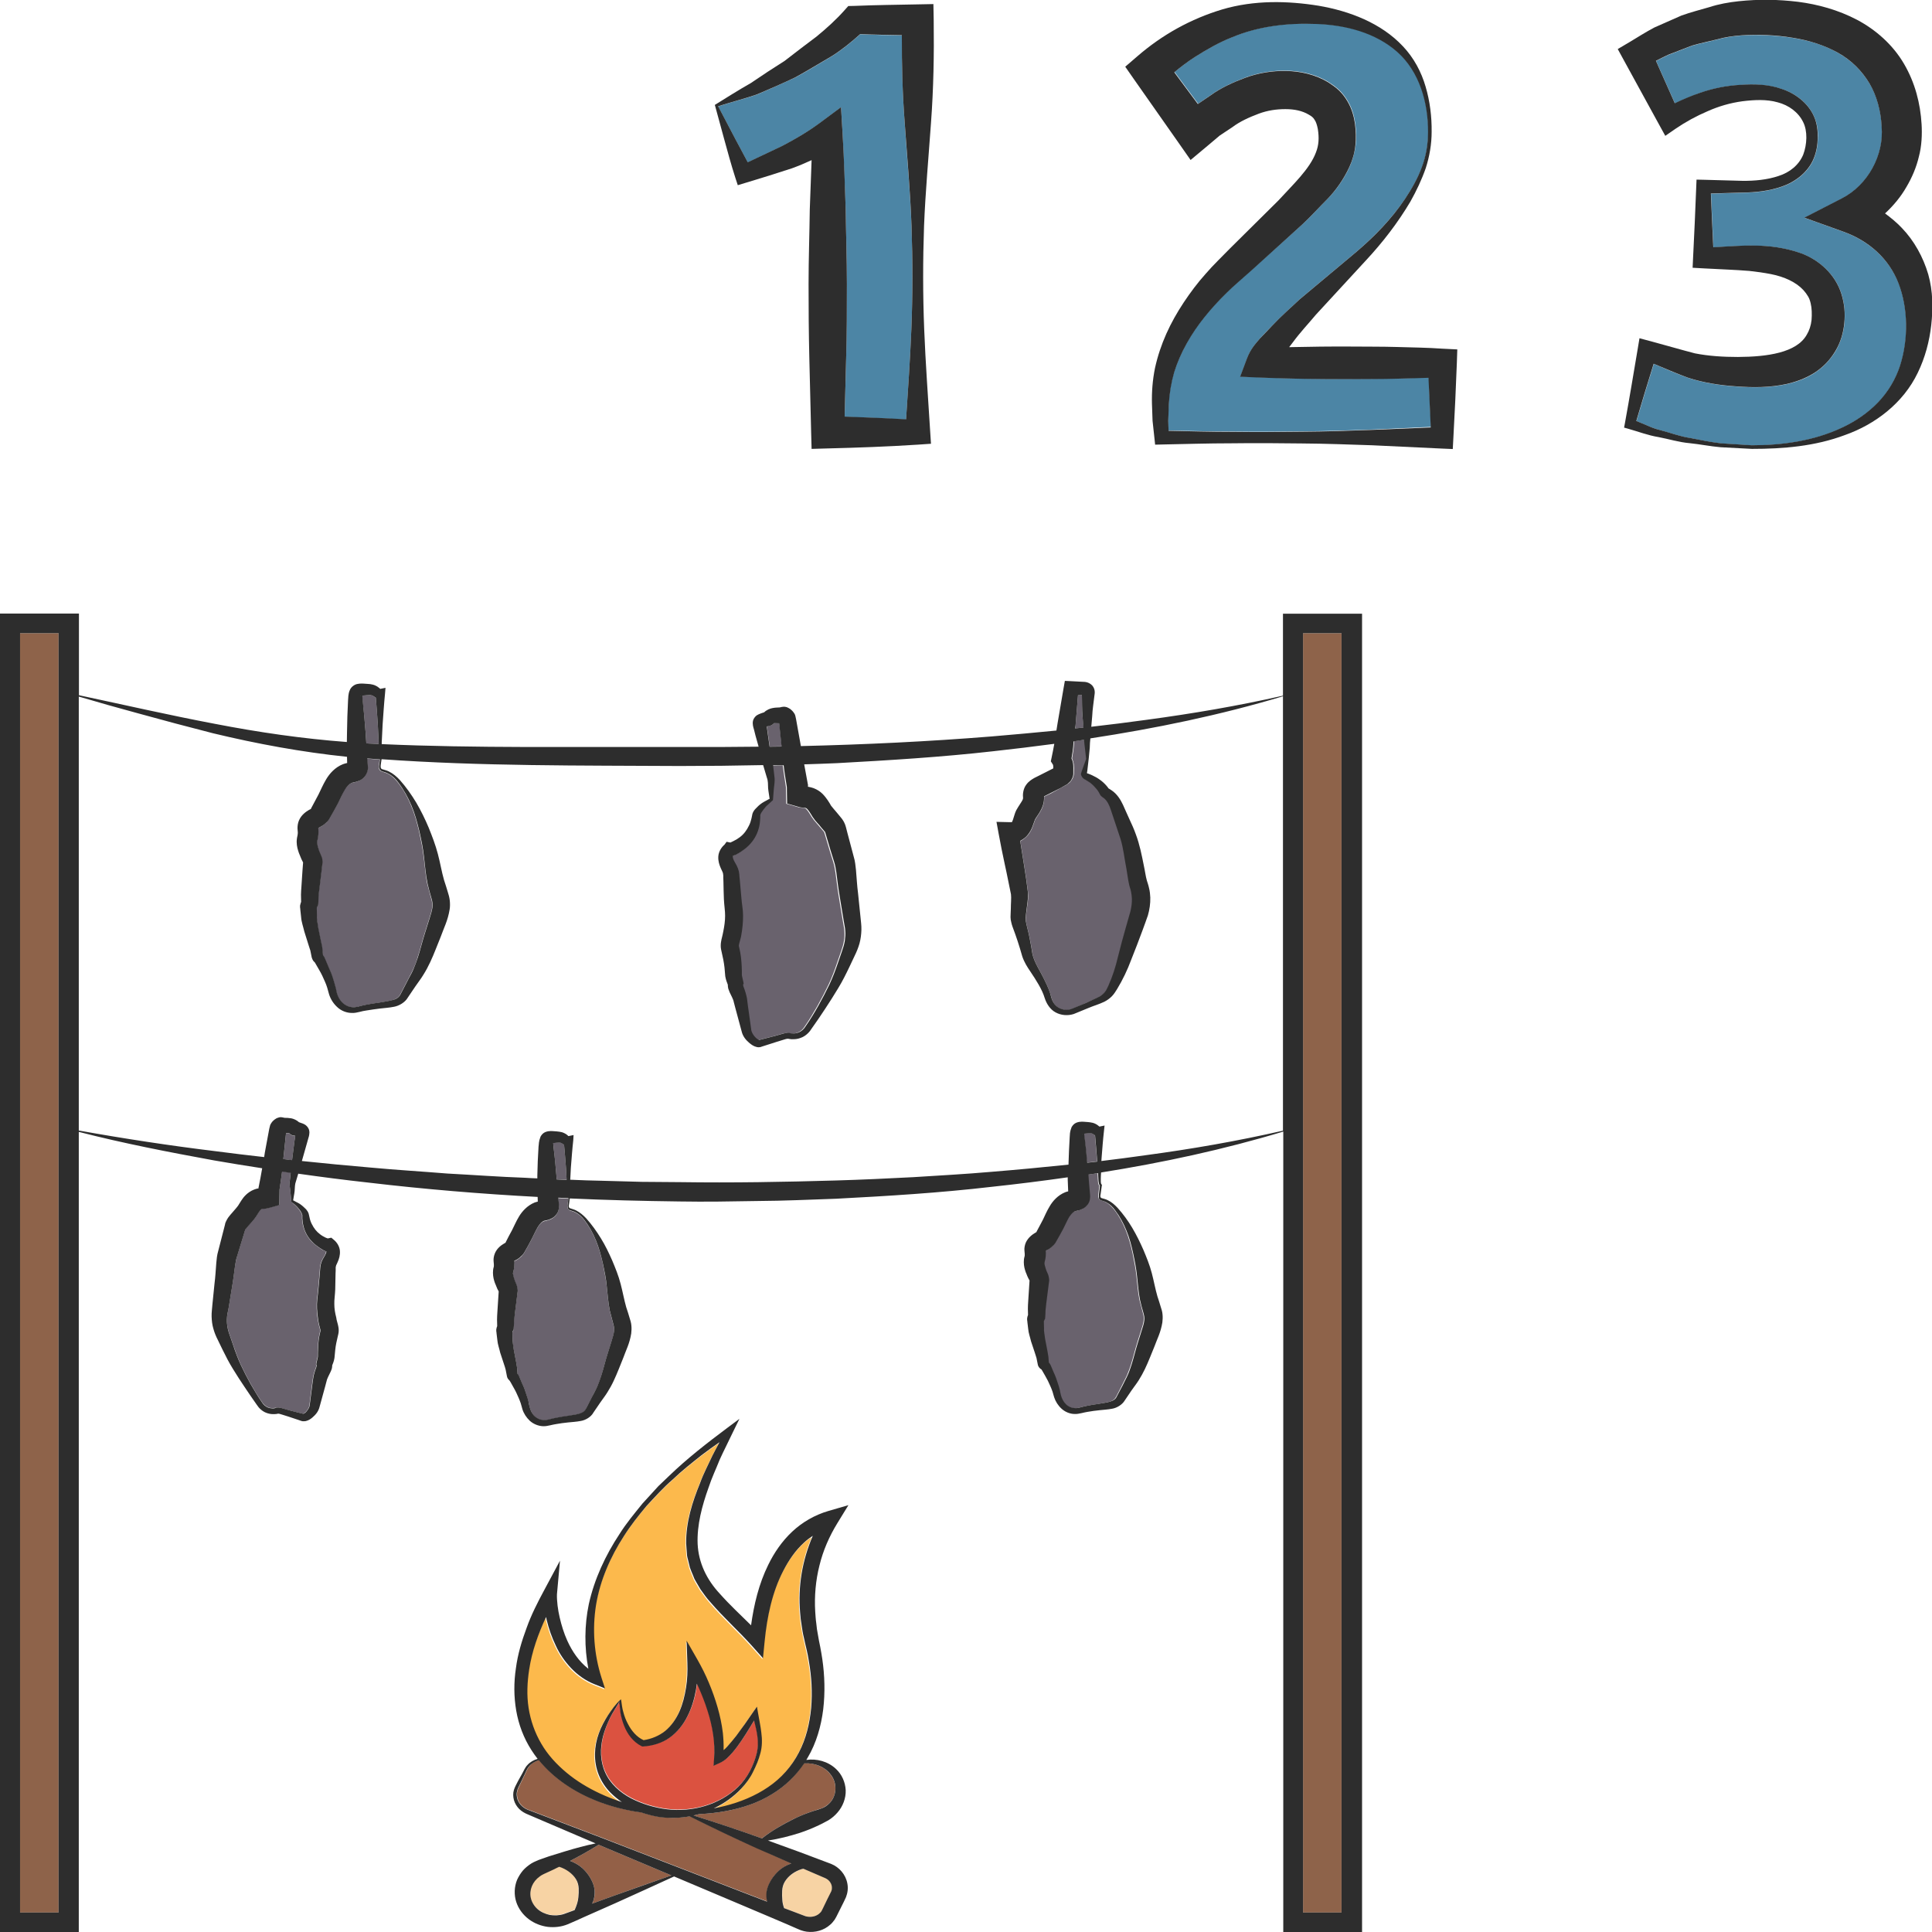 <?xml version="1.0" encoding="utf-8"?>
<!-- Generator: Adobe Illustrator 24.1.2, SVG Export Plug-In . SVG Version: 6.00 Build 0)  -->
<svg version="1.1" id="Layer_1" xmlns="http://www.w3.org/2000/svg" xmlns:xlink="http://www.w3.org/1999/xlink" x="0px" y="0px"
	 viewBox="0 0 128 128" style="enable-background:new 0 0 128 128;" xml:space="preserve">
<style type="text/css">
	.st0{fill:#4C85A5;}
	.st1{fill:#2D2D2D;}
	.st2{fill:#69626D;}
	.st3{fill:#8E634A;}
	.st4{fill:#F7D3A4;}
	.st5{fill:#936047;}
	.st6{fill:#FCB94C;}
	.st7{fill:#DB5240;}
</style>
<g>
	<g>
		<path class="st0" d="M59.94,8.15c-0.15-1.94-0.19-3.88-0.19-5.81c-0.92-0.01-1.84-0.03-2.76-0.07c-0.6,0.54-1.23,1.05-1.9,1.47
			c-0.8,0.47-1.59,0.96-2.41,1.4c-0.85,0.39-1.69,0.77-2.54,1.13c-0.78,0.27-1.62,0.47-2.56,0.78l1.17,2.23
			c0.27,0.51,0.54,1,0.79,1.48c0.75-0.36,1.51-0.72,2.26-1.07c0.87-0.46,1.72-0.95,2.49-1.52l1.43-1.06l0.11,1.87
			c0.09,1.64,0.13,3.28,0.2,4.92c0.02,1.64,0.08,3.28,0.08,4.92c0,1.64-0.01,3.28-0.05,4.92l-0.1,3.88c1.36,0.04,2.72,0.1,4.07,0.18
			c0.13-1.99,0.27-3.98,0.35-5.97c0.09-2.28,0.09-4.55,0.01-6.83C60.31,12.71,60.09,10.43,59.94,8.15z"/>
		<path class="st0" d="M122.14,15.36l-2.59-0.93l2.49-1.28c1.72-0.88,2.8-2.87,2.63-4.77c-0.05-1.02-0.32-2.03-0.8-2.84
			c-0.5-0.82-1.2-1.54-2.08-2.03c-0.89-0.51-1.93-0.83-3.02-1c-1.09-0.17-2.27-0.23-3.36-0.16c-0.56,0.04-1.08,0.11-1.64,0.27
			c-0.55,0.14-1.11,0.25-1.66,0.41l-1.58,0.61c-0.27,0.13-0.54,0.26-0.81,0.4l1.25,2.81c0.55-0.26,1.11-0.5,1.67-0.69
			c0.85-0.3,1.77-0.48,2.67-0.53c0.88-0.06,1.84-0.04,2.74,0.27c0.9,0.28,1.76,0.94,2.15,1.84c0.2,0.46,0.26,0.95,0.24,1.41
			c-0.01,0.45-0.08,0.92-0.27,1.37c-0.37,0.9-1.22,1.54-2.08,1.84c-0.88,0.31-1.77,0.4-2.66,0.41l-2.07,0.06
			c0.05,1.19,0.1,2.37,0.16,3.56c1.83-0.09,3.71-0.34,5.82,0.4c1.15,0.42,2.27,1.37,2.68,2.73c0.2,0.65,0.23,1.27,0.18,1.9
			c-0.06,0.63-0.26,1.3-0.61,1.88c-0.37,0.59-0.83,1.06-1.4,1.43c-0.57,0.36-1.17,0.57-1.76,0.71c-1.17,0.26-2.3,0.25-3.36,0.17
			c-1.08-0.07-2.17-0.23-3.24-0.58c-0.79-0.29-1.52-0.6-2.26-0.92c-0.39,1.26-0.78,2.53-1.15,3.79l0.65,0.27
			c0.3,0.14,0.62,0.25,0.95,0.34c0.66,0.17,1.3,0.42,1.98,0.52c0.67,0.13,1.34,0.27,2.02,0.35l2.05,0.13c2.05,0,4.13-0.3,5.96-1.16
			c0.91-0.42,1.74-0.99,2.41-1.69c0.67-0.7,1.16-1.53,1.45-2.42c0.58-1.77,0.53-3.83-0.09-5.45
			C125.16,17.15,123.81,15.96,122.14,15.36z"/>
		<path class="st0" d="M92.58,25.07c-1,0.03-2,0.02-3,0.03c-2,0.02-4-0.01-6-0.1l-1.4-0.06l0.45-1.2c0.25-0.66,0.56-0.97,0.85-1.32
			c0.28-0.31,0.57-0.61,0.86-0.9c0.57-0.6,1.2-1.15,1.8-1.72l3.74-3.13c1.21-1.04,2.34-2.2,3.23-3.52c0.44-0.66,0.84-1.36,1.11-2.1
			c0.28-0.74,0.4-1.53,0.41-2.32c0.01-1.95-0.57-4-2.03-5.3c-1.45-1.3-3.44-1.79-5.36-1.86c-1.96-0.08-3.89,0.16-5.59,0.88
			c-0.85,0.33-1.68,0.81-2.47,1.31c-0.48,0.31-0.93,0.65-1.36,1.01l1.56,2.1l0.87-0.59c0.69-0.5,1.5-0.85,2.28-1.15
			c0.86-0.32,1.81-0.47,2.71-0.45c0.92,0.02,1.94,0.23,2.82,0.78c0.11,0.07,0.21,0.14,0.32,0.22c0.12,0.09,0.24,0.19,0.35,0.29
			c0.22,0.21,0.4,0.45,0.55,0.7c0.3,0.5,0.44,1.02,0.51,1.5c0.06,0.49,0.08,0.9,0.03,1.43c-0.06,0.5-0.2,0.98-0.39,1.42
			c-0.38,0.84-0.9,1.56-1.46,2.14c-0.56,0.56-1.11,1.17-1.67,1.69L82.9,17.9l-0.85,0.75c-0.27,0.24-0.53,0.48-0.79,0.73
			c-0.51,0.51-1,1.03-1.45,1.59c-0.88,1.09-1.62,2.38-2.03,3.69c-0.2,0.67-0.32,1.37-0.35,2.08l-0.04,1.11l0.02,0.67
			c1.4,0.03,2.81,0.07,4.21,0.07c1.55,0.02,3.1,0.01,4.65-0.01c1.55-0.01,3.1-0.07,4.65-0.12l3.89-0.18
			c-0.06-1.1-0.11-2.19-0.15-3.29C93.96,25.04,93.27,25.05,92.58,25.07z"/>
		<path class="st1" d="M61.68,8.15c0.17-2.28,0.21-4.55,0.18-6.83l-0.02-1.05l-1.04,0.02c-1.39,0.03-2.78,0.04-4.17,0.1L56.2,0.4
			l-0.24,0.27c-0.56,0.63-1.19,1.2-1.86,1.75c-0.7,0.53-1.41,1.06-2.11,1.61C51.24,4.5,50.5,4.99,49.75,5.5
			c-0.86,0.49-1.68,1.01-2.39,1.45l0.63,2.31c0.22,0.8,0.45,1.65,0.72,2.49l0.17,0.52l0.59-0.18c1-0.3,2-0.61,3-0.94
			c0.44-0.16,0.87-0.34,1.3-0.54c-0.04,1.09-0.08,2.18-0.12,3.27c-0.02,1.64-0.08,3.28-0.08,4.92c0,1.64,0.01,3.28,0.05,4.92
			l0.12,4.92l0.03,1.1l1.06-0.03c1.99-0.05,3.98-0.12,5.97-0.25l0.88-0.06l-0.05-0.76c-0.14-2.28-0.31-4.55-0.4-6.83
			c-0.09-2.28-0.09-4.55-0.01-6.83C61.31,12.71,61.52,10.43,61.68,8.15z M60.38,21.81c-0.08,1.99-0.22,3.98-0.35,5.97
			c-1.36-0.08-2.72-0.13-4.07-0.18l0.1-3.88c0.05-1.64,0.05-3.28,0.05-4.92c0-1.64-0.06-3.28-0.08-4.92
			c-0.06-1.64-0.1-3.28-0.2-4.92L55.72,7.1l-1.43,1.06c-0.77,0.57-1.61,1.06-2.49,1.52c-0.75,0.35-1.51,0.71-2.26,1.07
			c-0.25-0.48-0.52-0.97-0.79-1.48l-1.17-2.23c0.94-0.3,1.78-0.51,2.56-0.78c0.85-0.36,1.7-0.73,2.54-1.13
			c0.81-0.44,1.6-0.93,2.41-1.4c0.67-0.42,1.3-0.93,1.9-1.47c0.92,0.04,1.84,0.05,2.76,0.07c-0.01,1.94,0.04,3.88,0.19,5.81
			c0.16,2.28,0.37,4.55,0.45,6.83C60.47,17.26,60.47,19.54,60.38,21.81z"/>
		<path class="st1" d="M92.58,22.99c-1-0.03-2-0.02-3-0.03c-1.39-0.01-2.78,0.01-4.17,0.04c0.09-0.12,0.18-0.23,0.26-0.34
			c0.47-0.64,1.01-1.21,1.52-1.82l3.29-3.57c1.12-1.2,2.13-2.51,2.96-3.91c0.4-0.71,0.75-1.45,1.02-2.22
			c0.25-0.78,0.39-1.59,0.39-2.41c0.01-1-0.11-2.01-0.4-2.99c-0.28-0.97-0.78-1.91-1.5-2.67c-1.44-1.54-3.54-2.34-5.59-2.69
			C85.31,0.05,83.1,0,80.99,0.62c-2.1,0.63-3.99,1.68-5.65,3.12l-0.79,0.68l0.62,0.89l2.92,4.16l0.79,1.13l1.16-0.97l0.77-0.65
			l0.83-0.55c0.53-0.4,1.13-0.66,1.76-0.9c0.57-0.21,1.14-0.3,1.76-0.3c0.6,0,1.12,0.11,1.54,0.36l0.15,0.09
			c0.03,0.02,0.06,0.05,0.09,0.07c0.06,0.05,0.11,0.11,0.15,0.18c0.1,0.14,0.17,0.36,0.22,0.62c0.09,0.58,0.07,1.06-0.13,1.56
			c-0.41,1.09-1.51,2.11-2.49,3.18l-3.21,3.18l-0.8,0.81c-0.28,0.28-0.55,0.57-0.81,0.87c-0.53,0.59-1,1.22-1.44,1.88
			c-0.89,1.34-1.56,2.76-1.91,4.36c-0.16,0.79-0.22,1.58-0.2,2.36l0.04,1.13l0.13,1.2l0.04,0.38l0.42-0.01
			c1.55-0.03,3.1-0.08,4.65-0.08c1.55-0.02,3.1-0.01,4.65,0.01c1.55,0.01,3.1,0.07,4.65,0.12l4.65,0.22l0.7,0.03l0.04-0.75
			c0.09-1.65,0.17-3.3,0.23-4.95l0.03-0.9l-1-0.05C94.58,23.03,93.58,23.02,92.58,22.99z M90.93,28.48
			c-1.55,0.06-3.1,0.11-4.65,0.12c-1.55,0.02-3.1,0.03-4.65,0.01c-1.4,0-2.81-0.04-4.21-0.07l-0.02-0.67l0.04-1.11
			c0.04-0.71,0.16-1.42,0.35-2.08c0.4-1.31,1.15-2.6,2.03-3.69c0.45-0.56,0.94-1.09,1.45-1.59c0.26-0.25,0.52-0.5,0.79-0.73
			l0.85-0.75l3.37-3.05c0.56-0.52,1.11-1.13,1.67-1.69c0.56-0.58,1.08-1.31,1.46-2.14c0.2-0.44,0.34-0.92,0.39-1.42
			c0.05-0.52,0.03-0.93-0.03-1.43c-0.07-0.48-0.21-1-0.51-1.5c-0.15-0.25-0.33-0.49-0.55-0.7c-0.11-0.1-0.22-0.2-0.35-0.29
			c-0.11-0.08-0.21-0.15-0.32-0.22c-0.88-0.55-1.9-0.76-2.82-0.78c-0.9-0.02-1.85,0.13-2.71,0.45c-0.78,0.29-1.59,0.65-2.28,1.15
			l-0.87,0.59l-1.56-2.1c0.43-0.36,0.88-0.7,1.36-1.01c0.79-0.5,1.62-0.98,2.47-1.31c1.71-0.72,3.63-0.96,5.59-0.88
			c1.92,0.07,3.91,0.57,5.36,1.86c1.46,1.3,2.04,3.35,2.03,5.3c0,0.79-0.13,1.58-0.41,2.32c-0.27,0.74-0.67,1.44-1.11,2.1
			c-0.88,1.32-2.01,2.48-3.23,3.52l-3.74,3.13c-0.6,0.57-1.23,1.11-1.8,1.72c-0.29,0.3-0.57,0.6-0.86,0.9
			c-0.29,0.35-0.6,0.66-0.85,1.32l-0.45,1.2l1.4,0.06c2,0.08,4,0.11,6,0.1c1-0.01,2,0,3-0.03c0.69-0.02,1.39-0.03,2.08-0.06
			c0.05,1.1,0.1,2.19,0.15,3.29L90.93,28.48z"/>
		<path class="st1" d="M126,15.1c-0.34-0.36-0.72-0.67-1.11-0.96c0.56-0.52,1.05-1.11,1.42-1.76c0.36-0.61,0.65-1.28,0.82-2
			c0.19-0.7,0.22-1.49,0.18-2.15c-0.08-1.37-0.43-2.75-1.17-4.01c-0.73-1.25-1.86-2.25-3.11-2.91c-1.24-0.65-2.58-1.02-3.9-1.19
			c-1.33-0.16-2.59-0.18-3.93-0.04c-0.66,0.07-1.33,0.19-1.94,0.39c-0.62,0.18-1.25,0.34-1.86,0.56l-1.79,0.79
			c-0.57,0.3-1.1,0.64-1.65,0.97l-0.78,0.46l0.42,0.77l2.3,4.2l0.43,0.78l0.68-0.47c0.66-0.45,1.37-0.84,2.12-1.16
			c0.74-0.33,1.5-0.55,2.3-0.66c0.82-0.1,1.61-0.14,2.35,0.07c0.73,0.19,1.36,0.65,1.68,1.3c0.31,0.61,0.26,1.49,0.01,2.16
			c-0.28,0.68-0.88,1.18-1.64,1.42c-0.74,0.25-1.58,0.33-2.4,0.32l-2.57-0.07l-0.46-0.01l-0.02,0.48c-0.06,1.57-0.13,3.14-0.21,4.72
			l-0.03,0.64l0.72,0.04c1.01,0.06,2.09,0.09,3.04,0.17c0.48,0.05,0.96,0.12,1.43,0.21c0.45,0.09,0.86,0.22,1.23,0.4
			c0.37,0.18,0.68,0.4,0.92,0.66c0.12,0.13,0.23,0.28,0.31,0.42c0.08,0.13,0.13,0.28,0.17,0.45c0.08,0.32,0.09,0.73,0.06,1.11
			c-0.04,0.37-0.15,0.7-0.32,0.98c-0.67,1.19-2.61,1.46-4.56,1.47c-0.97,0-1.94-0.06-2.85-0.24c-0.93-0.24-1.91-0.53-2.88-0.79
			l-0.79-0.21l-0.11,0.66c-0.28,1.65-0.55,3.3-0.85,4.94l-0.06,0.32l0.25,0.07c0.68,0.19,1.35,0.45,2.04,0.56
			c0.68,0.13,1.35,0.34,2.04,0.4c0.69,0.07,1.37,0.21,2.06,0.27l2.08,0.11c2.07,0,4.18-0.17,6.17-0.92c1.98-0.7,3.85-2.1,4.82-4.13
			c0.48-0.99,0.77-2.07,0.89-3.16c0.12-1.08,0.12-2.23-0.2-3.36C127.42,17.05,126.83,15.96,126,15.1z M125.88,24.23
			c-0.29,0.89-0.78,1.72-1.45,2.42c-0.67,0.7-1.5,1.27-2.41,1.69c-1.83,0.86-3.91,1.16-5.96,1.16l-2.05-0.13
			c-0.68-0.08-1.35-0.22-2.02-0.35c-0.68-0.1-1.32-0.35-1.98-0.52c-0.33-0.08-0.65-0.2-0.95-0.34l-0.65-0.27
			c0.37-1.27,0.76-2.53,1.15-3.79c0.74,0.31,1.48,0.63,2.26,0.92c1.07,0.35,2.16,0.51,3.24,0.58c1.06,0.08,2.19,0.09,3.36-0.17
			c0.58-0.14,1.18-0.35,1.76-0.71c0.58-0.37,1.04-0.84,1.4-1.43c0.36-0.58,0.55-1.25,0.61-1.88c0.06-0.63,0.02-1.24-0.18-1.9
			c-0.41-1.36-1.53-2.31-2.68-2.73c-2.11-0.74-3.99-0.49-5.82-0.4c-0.06-1.19-0.11-2.37-0.16-3.56l2.07-0.06
			c0.89-0.01,1.78-0.1,2.66-0.41c0.86-0.3,1.71-0.94,2.08-1.84c0.19-0.45,0.26-0.92,0.27-1.37c0.01-0.46-0.04-0.95-0.24-1.41
			c-0.39-0.9-1.25-1.55-2.15-1.84c-0.9-0.32-1.86-0.33-2.74-0.27c-0.9,0.05-1.82,0.23-2.67,0.53c-0.57,0.19-1.13,0.43-1.67,0.69
			l-1.25-2.81c0.27-0.14,0.54-0.27,0.81-0.4l1.58-0.61c0.54-0.16,1.11-0.27,1.66-0.41c0.56-0.16,1.09-0.23,1.64-0.27
			c1.09-0.07,2.27-0.02,3.36,0.16c1.09,0.17,2.12,0.5,3.02,1c0.88,0.49,1.58,1.2,2.08,2.03c0.48,0.82,0.75,1.82,0.8,2.84
			c0.17,1.9-0.91,3.89-2.63,4.77l-2.49,1.28l2.59,0.93c1.68,0.6,3.02,1.79,3.65,3.42C126.41,20.4,126.45,22.45,125.88,24.23z"/>
	</g>
	<path class="st2" d="M50.87,48.56l0.13,0.9c0.26,0,0.53-0.01,0.79-0.01l-0.02-0.2l-0.14-1.34c-0.13,0-0.23-0.01-0.28-0.01
		c-0.05,0.01-0.02-0.01-0.04,0l-0.01,0c-0.01,0.01,0.01-0.02-0.02,0.02c-0.05,0.05-0.1,0.09-0.14,0.11
		c-0.09,0.05-0.13,0.05-0.17,0.06c-0.13,0.02-0.15,0.02-0.06,0l-0.1,0.02c0,0.02,0.01,0.05,0.01,0.07L50.87,48.56z"/>
	<path class="st2" d="M24.22,48.5l0.05,0.75c0.05,0,0.11,0.01,0.16,0.01c0.22,0.01,0.44,0.02,0.66,0.03c0-0.09-0.01-0.18-0.01-0.28
		l-0.05-1.02c-0.04-0.59-0.08-1.18-0.13-1.77l-0.01,0c-0.1-0.06-0.17-0.11-0.22-0.14c-0.06-0.03-0.08-0.03-0.14-0.03
		c-0.06,0-0.1,0-0.2,0.01l-0.26,0.02c-0.03,0-0.05,0.01-0.07,0.01c0,0.07,0.01,0.19,0.02,0.3C24.1,47.09,24.17,47.8,24.22,48.5z"/>
	<path class="st3" d="M50.76,47.16C50.76,47.16,50.76,47.16,50.76,47.16c0,0,0.01,0,0.01,0C50.77,47.15,50.77,47.15,50.76,47.16z"/>
	<path class="st2" d="M71.72,47.45c-0.04-0.45-0.03-0.93-0.04-1.4c0,0-0.01,0-0.01,0l-0.25,0.01l-0.16,1.99l-0.02,0.21
		c0.18-0.02,0.36-0.04,0.55-0.06L71.72,47.45z"/>
	<path class="st3" d="M71.68,45.92c0-0.01,0-0.02,0-0.02c0,0,0,0.01,0,0.03V45.92z"/>
	<path class="st3" d="M21.07,54.86C21.07,54.85,21.07,54.86,21.07,54.86C21.08,54.85,21.07,54.84,21.07,54.86z"/>
	<path class="st3" d="M23.93,46.1c-0.01,0-0.03,0.01-0.04,0.01C23.88,46.12,23.89,46.12,23.93,46.1
		C23.92,46.11,23.92,46.1,23.93,46.1z"/>
	<path class="st3" d="M48.33,55.91c-0.02,0.01-0.03,0.01-0.03,0.01l0.02-0.01L48.33,55.91z"/>
	<g>
		<path class="st2" d="M51.25,51.49c0.05,0.27-0.01,0.54-0.04,0.77l-0.06,0.76c-0.06,0.06-0.1,0.09-0.13,0.12l-0.11,0.1
			c-0.07,0.06-0.14,0.13-0.21,0.19c-0.12,0.12-0.24,0.28-0.32,0.42c-0.04,0.07-0.07,0.14-0.07,0.19l0,0.12l-0.01,0.15
			c-0.01,0.2-0.04,0.41-0.1,0.61c-0.11,0.4-0.33,0.8-0.66,1.11c-0.16,0.15-0.33,0.29-0.51,0.41c-0.09,0.06-0.18,0.11-0.27,0.16
			l-0.07,0.04l-0.02,0.01c0,0-0.09,0.04-0.12,0.04c-0.02,0-0.03,0-0.05,0.01c-0.01,0.03-0.01,0.05-0.01,0.08
			c0,0.07,0.04,0.19,0.12,0.33l0.14,0.25c0.06,0.12,0.11,0.25,0.14,0.38c0.01,0.06,0.03,0.14,0.03,0.2l0.01,0.15l0.03,0.29l0.1,1.13
			c0.02,0.18,0.04,0.36,0.06,0.54c0.03,0.2,0.05,0.43,0.05,0.64c0.01,0.43-0.04,0.84-0.11,1.23c-0.01,0.09-0.04,0.22-0.07,0.32
			l-0.07,0.26c-0.02,0.07-0.03,0.13-0.03,0.17c0,0.05-0.01-0.01,0.03,0.14c0.1,0.4,0.14,0.82,0.16,1.22l0.01,0.3l0,0.15
			c0,0.05,0,0.11,0,0.1c-0.01,0.06,0.06,0.28,0.1,0.49l0.02,0.12l-0.01,0.01c-0.09,0.05,0.07,0.32,0.14,0.59
			c0.04,0.13,0.09,0.33,0.1,0.45l0.05,0.4l0.22,1.58c0.01,0.16,0.13,0.37,0.28,0.52c0.07,0.08,0.16,0.14,0.22,0.16
			c0.01,0.01,0.02,0,0.02,0.01c0,0,0,0,0,0l0.05-0.01l0.2-0.05l0.78-0.2l0.39-0.11c0.13-0.03,0.24-0.08,0.44-0.1
			c0.05,0,0.11,0,0.16,0.01l0.08,0.02c0.06,0.01,0.11,0.01,0.17,0.01c0.11,0,0.22-0.02,0.33-0.06c0.21-0.09,0.37-0.22,0.5-0.44
			c0.3-0.43,0.57-0.89,0.83-1.34c0.26-0.46,0.5-0.93,0.73-1.4c0.22-0.46,0.4-0.95,0.57-1.45l0.26-0.75
			c0.09-0.25,0.15-0.46,0.19-0.69c0.04-0.23,0.05-0.45,0.03-0.67c-0.01-0.22-0.07-0.43-0.11-0.71l-0.26-1.58
			c-0.09-0.52-0.15-1.09-0.22-1.58c-0.04-0.25-0.07-0.46-0.15-0.71l-0.23-0.74l-0.22-0.74l-0.11-0.37
			c-0.06-0.18-0.02-0.09-0.07-0.16l-0.24-0.28c-0.07-0.09-0.14-0.16-0.24-0.28c-0.1-0.11-0.21-0.24-0.32-0.41
			c-0.08-0.14-0.14-0.23-0.2-0.32c-0.12-0.18-0.21-0.25-0.25-0.26c-0.01-0.01-0.03-0.01-0.05-0.01c-0.01,0-0.02-0.01-0.04-0.01
			l-0.02,0c-0.02,0,0.01,0-0.05,0c-0.2-0.01-0.3-0.05-0.37-0.07l-0.17-0.05l-0.53-0.15l-0.01-0.49l-0.01-0.61
			c-0.07-0.47-0.15-0.95-0.21-1.42l0-0.02c-0.25,0.01-0.51,0.01-0.76,0.02C51.19,50.97,51.22,51.23,51.25,51.49z"/>
		<path class="st2" d="M69.22,52.76c-0.02,0.01-0.03,0.01-0.04,0.02c0.01,0.19-0.01,0.4-0.07,0.58c-0.14,0.42-0.35,0.65-0.46,0.84
			l-0.07,0.12c-0.02,0.04-0.01,0.01-0.03,0.08c-0.04,0.1-0.08,0.24-0.14,0.39c-0.06,0.16-0.15,0.34-0.29,0.52
			c-0.14,0.17-0.33,0.32-0.52,0.42c0.17,1.13,0.38,2.26,0.52,3.47c0.02,0.44-0.07,0.79-0.1,1.1c-0.02,0.21-0.06,0.37-0.06,0.49
			c0,0.07-0.01,0.1,0,0.16c0.01,0.07,0.02,0.15,0.04,0.23c0.06,0.31,0.17,0.66,0.23,1.02l0.1,0.53l0.08,0.49
			c0.12,0.57,0.56,1.18,0.85,1.83c0.16,0.31,0.3,0.67,0.39,1.01c0.08,0.32,0.24,0.57,0.5,0.72c0.25,0.15,0.58,0.19,0.86,0.08
			l0.97-0.42c0.32-0.15,0.69-0.3,0.94-0.45c0.13-0.08,0.24-0.18,0.33-0.29c0.09-0.11,0.14-0.23,0.22-0.4
			c0.28-0.62,0.48-1.24,0.64-1.93c0.17-0.67,0.35-1.34,0.54-2.01l0.28-0.98c0.08-0.29,0.12-0.58,0.1-0.86
			c-0.01-0.14-0.03-0.28-0.05-0.42c-0.01-0.07-0.03-0.14-0.05-0.21c-0.02-0.06-0.06-0.19-0.08-0.28c-0.09-0.4-0.12-0.73-0.18-1.05
			c-0.13-0.7-0.19-1.36-0.39-1.98c-0.1-0.32-0.2-0.64-0.32-0.96c-0.11-0.32-0.23-0.69-0.33-0.99c-0.1-0.3-0.22-0.55-0.42-0.73
			c-0.03-0.02-0.05-0.05-0.08-0.06l-0.04-0.03c0.02,0.01-0.08-0.05-0.1-0.08c-0.03-0.04-0.05-0.06-0.06-0.08
			c-0.04-0.08-0.07-0.13-0.11-0.2c-0.08-0.13-0.17-0.25-0.29-0.36c-0.11-0.11-0.24-0.21-0.37-0.31c-0.07-0.05-0.14-0.09-0.21-0.13
			c-0.02-0.01-0.12-0.06-0.16-0.11c-0.05-0.05-0.08-0.09-0.12-0.19c-0.01-0.02-0.02-0.07-0.01-0.12l0.01-0.03l0.02-0.06l0.04-0.12
			l0.09-0.25l0.18-0.5l-0.08-0.7c-0.03-0.19-0.04-0.38-0.06-0.57c-0.23,0.03-0.46,0.07-0.69,0.11l-0.01,0.13
			c-0.02,0.33-0.07,0.66-0.13,1c0.05,0.13,0.09,0.26,0.11,0.38c0.02,0.2,0.02,0.37,0.01,0.5l0,0.09l0,0.02
			c0,0.02-0.01,0.09-0.01,0.12c-0.02,0.08-0.04,0.14-0.06,0.19c-0.05,0.1-0.1,0.18-0.16,0.25c-0.03,0.04-0.07,0.07-0.12,0.11
			c-0.04,0.03-0.14,0.1-0.13,0.09l-0.35,0.19l-0.7,0.39L69.22,52.76z"/>
		<path class="st2" d="M22.37,53.24c-0.18,0.34-0.36,0.66-0.55,0.99c-0.01,0.02-0.09,0.14-0.14,0.2c-0.06,0.07-0.12,0.12-0.18,0.17
			c-0.06,0.05-0.12,0.09-0.19,0.13l-0.1,0.06l-0.04,0.02c-0.06,0.03-0.09,0.05-0.1,0.06c0,0.05,0.01,0.17,0.01,0.25
			c0,0.12-0.01,0.25-0.03,0.38c-0.01,0.06-0.03,0.14-0.04,0.19c-0.01,0.02-0.01,0.03-0.01,0.05c-0.01,0.07-0.01,0.15,0.02,0.28
			c0.01,0.06,0.04,0.13,0.06,0.21c0.03,0.08,0.06,0.17,0.07,0.21c0.02,0.06,0.07,0.15,0.12,0.28c0.02,0.07,0.05,0.15,0.07,0.26
			c0.01,0.05,0.01,0.11,0.01,0.18l-0.01,0.07l-0.06,0.53l-0.13,1.07c-0.02,0.18-0.05,0.36-0.06,0.53l-0.02,0.49l-0.01,0.12
			l-0.03,0.06c-0.04,0.09-0.05,0.11-0.06,0.12v0l0,0.1l0.01,0.42c-0.01,0.29,0.06,0.55,0.09,0.83l0.18,0.88
			c0.03,0.15,0.06,0.28,0.09,0.47c0.02,0.17,0.02,0.32,0.04,0.43l0,0.01c0.01,0.01,0.01,0.02,0.02,0.03
			c0.02,0.02,0.04,0.05,0.06,0.08c0.01,0.02,0.02,0.04,0.03,0.06l0.01,0.03l0.05,0.11l0.18,0.43c0.13,0.28,0.23,0.56,0.33,0.85
			c0.05,0.15,0.09,0.3,0.13,0.45c0.04,0.15,0.07,0.32,0.1,0.43c0.07,0.25,0.19,0.5,0.38,0.68c0.19,0.18,0.43,0.29,0.69,0.3
			c0.13,0.01,0.26-0.01,0.39-0.05c0.15-0.04,0.31-0.08,0.46-0.11c0.31-0.06,0.62-0.11,0.92-0.15c0.3-0.05,0.62-0.1,0.88-0.17
			c0.26-0.08,0.43-0.2,0.53-0.42l0.42-0.81c0.14-0.29,0.28-0.52,0.4-0.78c0.12-0.26,0.22-0.52,0.3-0.8c0.18-0.54,0.31-1.12,0.5-1.7
			l0.27-0.86c0.09-0.28,0.17-0.53,0.2-0.76c0.01-0.11,0.01-0.22,0-0.31c-0.01-0.1-0.03-0.17-0.08-0.35c-0.08-0.3-0.16-0.6-0.24-0.9
			c-0.13-0.61-0.16-1.22-0.24-1.79c-0.06-0.57-0.19-1.14-0.31-1.72c-0.14-0.57-0.29-1.14-0.52-1.68c-0.22-0.54-0.51-1.07-0.88-1.54
			c-0.18-0.23-0.39-0.44-0.65-0.57c-0.13-0.07-0.26-0.1-0.43-0.16c-0.09-0.03-0.17-0.12-0.18-0.22c-0.01-0.09,0-0.17,0.01-0.24
			l0.04-0.33c-0.28-0.02-0.55-0.03-0.83-0.06c0,0,0,0-0.01,0l0.03,0.33l0.01,0.14c0.01,0.06,0.01,0.19-0.01,0.32
			c-0.03,0.14-0.1,0.31-0.22,0.44c-0.12,0.13-0.25,0.2-0.35,0.25c-0.1,0.04-0.19,0.06-0.25,0.08l-0.14,0.03
			c-0.04,0.01-0.09,0.02-0.12,0.04c-0.15,0.07-0.3,0.21-0.45,0.45C22.68,52.58,22.55,52.89,22.37,53.24z"/>
		<rect x="1.33" y="41.95" class="st3" width="2.55" height="84.76"/>
		<path class="st3" d="M21.98,90.34C21.98,90.34,21.98,90.34,21.98,90.34l0,0.01C21.98,90.35,21.98,90.34,21.98,90.34z"/>
		<path class="st3" d="M68.19,87.05C68.2,87.03,68.21,87.02,68.19,87.05L68.19,87.05z"/>
		<path class="st3" d="M32.98,87.8C32.99,87.77,33,87.76,32.98,87.8L32.98,87.8z"/>
		<path class="st3" d="M21.86,82.13c0,0-0.01-0.01-0.03-0.01l0.02,0.01L21.86,82.13z"/>
		<path class="st2" d="M72.68,76.95l-0.01-0.2c-0.04-0.51-0.08-1.03-0.13-1.54c-0.09-0.05-0.15-0.1-0.2-0.12
			c-0.05-0.02-0.06-0.02-0.11-0.02c-0.05,0-0.08,0-0.17,0.01l-0.23,0.02c0,0,0,0-0.01,0c0,0.06,0.01,0.15,0.02,0.23
			c0.07,0.56,0.13,1.13,0.17,1.69C72.25,77,72.46,76.98,72.68,76.95z"/>
		<path class="st2" d="M72.76,79.32c-0.01-0.08,0-0.15,0.01-0.22l0.06-0.54c-0.06-0.07-0.07-0.15-0.08-0.22
			c-0.01-0.08-0.01-0.16-0.02-0.23c0-0.13-0.01-0.26-0.02-0.38c-0.21,0.03-0.42,0.06-0.64,0.1c0.03,0.41,0.06,0.82,0.1,1.22
			l0.01,0.12c0.01,0.06,0.01,0.18-0.01,0.3c-0.02,0.13-0.1,0.3-0.21,0.42c-0.12,0.13-0.24,0.2-0.34,0.24
			c-0.1,0.04-0.18,0.06-0.24,0.08l-0.13,0.03c-0.03,0.01-0.06,0.02-0.09,0.03c-0.11,0.06-0.23,0.16-0.36,0.37
			c-0.13,0.21-0.25,0.48-0.4,0.79c-0.16,0.3-0.32,0.59-0.49,0.88c-0.01,0.02-0.08,0.13-0.13,0.18c-0.05,0.06-0.11,0.11-0.17,0.16
			c-0.06,0.05-0.12,0.09-0.18,0.13l-0.1,0.05l-0.04,0.02c-0.02,0.01-0.04,0.02-0.05,0.03c0,0.05,0.01,0.13,0.01,0.18
			c0,0.11-0.01,0.23-0.03,0.35c-0.01,0.05-0.03,0.13-0.04,0.17c0,0.01-0.01,0.02-0.01,0.04c-0.01,0.05-0.01,0.11,0.01,0.22
			c0.01,0.05,0.03,0.11,0.05,0.18l0.06,0.18c0.02,0.05,0.06,0.13,0.11,0.25c0.02,0.06,0.05,0.14,0.06,0.25
			c0.01,0.05,0.01,0.11,0.01,0.17l-0.01,0.07l-0.06,0.47l-0.12,0.94c-0.02,0.15-0.05,0.32-0.05,0.47c0,0.14-0.01,0.29-0.02,0.43
			l-0.01,0.13l-0.03,0.06c-0.03,0.07-0.04,0.09-0.05,0.1l0,0.08l0.01,0.37c-0.01,0.25,0.05,0.48,0.07,0.72l0.15,0.78
			c0.02,0.14,0.05,0.24,0.07,0.42l0.03,0.38l0,0c0,0.01,0.01,0.01,0.01,0.01c0.02,0.02,0.03,0.04,0.06,0.07
			c0.01,0.02,0.02,0.03,0.03,0.05l0.01,0.02l0.04,0.09l0.16,0.38c0.12,0.25,0.21,0.5,0.29,0.76c0.04,0.13,0.08,0.26,0.12,0.4
			c0.04,0.14,0.06,0.28,0.08,0.38c0.06,0.22,0.17,0.44,0.33,0.59c0.16,0.15,0.37,0.25,0.59,0.26c0.11,0.01,0.23-0.01,0.34-0.04
			c0.14-0.04,0.27-0.07,0.41-0.1c0.27-0.06,0.55-0.1,0.82-0.14c0.26-0.05,0.55-0.09,0.77-0.15c0.23-0.07,0.36-0.18,0.45-0.36
			l0.37-0.72c0.12-0.26,0.24-0.46,0.34-0.69c0.1-0.23,0.18-0.46,0.26-0.7c0.15-0.48,0.27-0.99,0.43-1.5l0.24-0.76
			c0.08-0.25,0.15-0.47,0.17-0.66c0.01-0.09,0.01-0.18,0-0.26c-0.01-0.08-0.03-0.14-0.07-0.3c-0.07-0.27-0.14-0.53-0.21-0.8
			c-0.11-0.55-0.14-1.08-0.2-1.59c-0.05-0.5-0.16-1-0.26-1.52c-0.11-0.5-0.25-1.01-0.44-1.49c-0.19-0.48-0.44-0.95-0.76-1.36
			c-0.16-0.21-0.35-0.39-0.57-0.51c-0.12-0.07-0.22-0.09-0.38-0.14C72.85,79.49,72.77,79.41,72.76,79.32z"/>
		<path class="st3" d="M20.01,59.66L20.01,59.66C20.02,59.64,20.03,59.63,20.01,59.66z"/>
		<path class="st3" d="M71.74,75.12c-0.02,0.01-0.04,0.01-0.05,0.02C71.68,75.14,71.7,75.15,71.74,75.12
			C71.74,75.13,71.74,75.12,71.74,75.12z"/>
		<rect x="86.33" y="41.95" class="st3" width="2.55" height="84.76"/>
		<path class="st2" d="M19.3,79.59l-0.06-0.68c-0.02-0.2-0.08-0.45-0.04-0.69c0.02-0.18,0.04-0.35,0.06-0.53
			c-0.19-0.03-0.38-0.06-0.57-0.09c-0.05,0.39-0.11,0.8-0.17,1.19l-0.01,0.54l-0.01,0.49l-0.53,0.15l-0.15,0.04
			c-0.06,0.02-0.15,0.05-0.34,0.06c-0.07,0-0.03,0-0.05,0l-0.02,0c-0.01,0-0.02,0-0.03,0c-0.01,0-0.02,0-0.03,0.01
			c-0.02,0-0.08,0.04-0.19,0.2l-0.18,0.28c-0.1,0.16-0.2,0.28-0.29,0.37c-0.09,0.1-0.15,0.16-0.21,0.24l-0.21,0.25
			c-0.04,0.06,0.01-0.05-0.05,0.12l-0.1,0.33l-0.2,0.65l-0.2,0.66c-0.07,0.22-0.1,0.4-0.14,0.62c-0.06,0.43-0.12,0.95-0.2,1.41
			l-0.23,1.41c-0.04,0.25-0.09,0.43-0.11,0.62c-0.02,0.19-0.01,0.39,0.02,0.59c0.03,0.2,0.08,0.39,0.16,0.61l0.23,0.67
			c0.15,0.44,0.31,0.87,0.5,1.29c0.2,0.42,0.41,0.84,0.64,1.25c0.23,0.41,0.47,0.81,0.74,1.2c0.12,0.19,0.25,0.31,0.44,0.39
			c0.09,0.04,0.19,0.05,0.28,0.05c0.05,0,0.1-0.01,0.15-0.01l0.07-0.02c0.04-0.01,0.11-0.02,0.15-0.01c0.19,0.02,0.28,0.06,0.4,0.09
			l0.35,0.1l0.7,0.18l0.17,0.04l0.04,0.01c0.01,0,0,0,0,0c0,0,0,0,0.01-0.01c0.04-0.01,0.12-0.07,0.18-0.13
			c0.13-0.14,0.23-0.32,0.23-0.45l0.18-1.41l0.05-0.35c0.01-0.1,0.05-0.29,0.09-0.4c0.07-0.25,0.2-0.49,0.12-0.51l-0.01,0l0.02-0.12
			c0.04-0.19,0.1-0.39,0.09-0.43c0,0.01,0-0.04,0-0.09l0-0.13l0.01-0.27c0.02-0.36,0.05-0.73,0.14-1.1c0.03-0.14,0.02-0.07,0.02-0.1
			c0-0.02-0.01-0.07-0.02-0.14l-0.06-0.23c-0.02-0.09-0.05-0.21-0.06-0.29c-0.06-0.35-0.1-0.73-0.09-1.11
			c0-0.19,0.02-0.39,0.05-0.57c0.02-0.16,0.04-0.31,0.05-0.48l0.09-1l0.02-0.26l0.01-0.13c0-0.05,0.02-0.13,0.03-0.18
			c0.03-0.12,0.07-0.24,0.13-0.35l0.13-0.22c0.07-0.12,0.1-0.22,0.11-0.27c0-0.01,0-0.02,0-0.04c0,0-0.01,0-0.01,0
			c-0.03,0-0.11-0.04-0.12-0.04l-0.02-0.01l-0.06-0.03c-0.08-0.05-0.16-0.09-0.24-0.15c-0.16-0.11-0.31-0.23-0.46-0.37
			c-0.29-0.28-0.49-0.65-0.59-1.01c-0.05-0.18-0.08-0.37-0.09-0.55l0-0.14c0-0.05,0-0.1,0-0.1c0-0.04-0.02-0.1-0.06-0.16
			c-0.07-0.12-0.18-0.27-0.28-0.38c-0.05-0.06-0.12-0.11-0.18-0.17l-0.1-0.09C19.39,79.68,19.35,79.65,19.3,79.59z"/>
		<path class="st3" d="M48.21,65.11c0,0,0,0,0,0.02L48.21,65.11C48.21,65.11,48.21,65.1,48.21,65.11z"/>
		<path class="st3" d="M19.58,75.08c0-0.02,0-0.03,0-0.03C19.58,75.05,19.58,75.07,19.58,75.08z"/>
		<path class="st3" d="M19.56,75.26C19.56,75.26,19.56,75.26,19.56,75.26l-0.05-0.01C19.54,75.26,19.55,75.26,19.56,75.26z"/>
		<path class="st3" d="M19.65,74.31c0.01,0,0.02,0,0.02,0c0,0-0.01,0-0.01,0C19.66,74.31,19.65,74.31,19.65,74.31z"/>
		<path class="st2" d="M36.88,78.13c0.22,0.01,0.44,0.02,0.66,0.03l-0.04-0.77c-0.04-0.52-0.08-1.04-0.13-1.56
			c-0.09-0.05-0.15-0.1-0.2-0.12c-0.05-0.02-0.06-0.02-0.11-0.02c-0.05,0-0.08,0-0.17,0.01l-0.23,0.02c0,0-0.01,0-0.01,0
			c0.01,0.06,0.01,0.15,0.02,0.23c0.07,0.63,0.14,1.26,0.19,1.89C36.87,77.94,36.87,78.04,36.88,78.13z"/>
		<path class="st2" d="M19.29,75.19c-0.04-0.03-0.09-0.06-0.14-0.11c-0.03-0.04-0.01-0.01-0.02-0.02l0,0c-0.01,0,0.03,0.03,0,0.02
			l-0.18,0.01l-0.12,1.15l-0.06,0.56c0.19,0.02,0.39,0.04,0.58,0.07l0.16-1.26l0.05-0.33c0,0,0-0.01,0-0.01c-0.01,0-0.04,0-0.1-0.01
			C19.42,75.24,19.38,75.24,19.29,75.19z"/>
		<path class="st3" d="M36.56,75.74c-0.02,0.01-0.04,0.01-0.05,0.02C36.5,75.76,36.52,75.76,36.56,75.74
			C36.56,75.74,36.56,75.74,36.56,75.74z"/>
		<path class="st2" d="M37.6,79.99c-0.01-0.08,0-0.15,0.01-0.22l0.04-0.36c-0.22-0.01-0.45-0.02-0.67-0.03
			c0.01,0.11,0.02,0.22,0.03,0.33l0.01,0.12c0.01,0.06,0.01,0.18-0.01,0.3c-0.02,0.13-0.1,0.3-0.21,0.42
			c-0.12,0.13-0.24,0.2-0.34,0.24c-0.1,0.04-0.18,0.06-0.24,0.08l-0.13,0.03c-0.03,0.01-0.07,0.02-0.1,0.03
			c-0.11,0.06-0.24,0.17-0.36,0.38c-0.13,0.21-0.25,0.49-0.41,0.8c-0.16,0.3-0.32,0.6-0.49,0.89c-0.01,0.02-0.08,0.13-0.13,0.18
			c-0.05,0.06-0.11,0.12-0.17,0.16c-0.06,0.05-0.12,0.09-0.18,0.13l-0.1,0.05l-0.04,0.02c-0.02,0.01-0.04,0.02-0.05,0.03
			c0,0.05,0.01,0.13,0.01,0.19c0,0.11-0.01,0.23-0.03,0.35c-0.01,0.05-0.03,0.13-0.04,0.17c0,0.01-0.01,0.03-0.01,0.04
			c-0.01,0.05-0.01,0.12,0.01,0.22c0.01,0.05,0.03,0.11,0.05,0.18l0.06,0.18c0.02,0.05,0.06,0.13,0.11,0.26
			c0.02,0.06,0.05,0.14,0.06,0.25c0.01,0.05,0.01,0.11,0.01,0.17l-0.01,0.07l-0.06,0.48l-0.12,0.95c-0.02,0.16-0.05,0.32-0.05,0.47
			c0,0.14-0.01,0.29-0.02,0.43l-0.01,0.13L34,88.16c-0.03,0.07-0.04,0.09-0.05,0.1l0,0.08l0.01,0.37c-0.01,0.26,0.05,0.48,0.08,0.73
			l0.15,0.79c0.02,0.14,0.05,0.24,0.07,0.42l0.03,0.39l0,0c0,0.01,0.01,0.01,0.01,0.02c0.02,0.02,0.03,0.04,0.06,0.07
			c0.01,0.02,0.02,0.03,0.03,0.06l0.01,0.02l0.04,0.1l0.16,0.38c0.12,0.25,0.21,0.5,0.29,0.76c0.04,0.13,0.08,0.27,0.12,0.4
			c0.04,0.14,0.06,0.29,0.08,0.39c0.06,0.22,0.17,0.44,0.33,0.6c0.16,0.16,0.37,0.25,0.6,0.26c0.11,0.01,0.23-0.01,0.35-0.04
			c0.14-0.04,0.28-0.07,0.42-0.1c0.28-0.06,0.55-0.1,0.83-0.14c0.27-0.05,0.55-0.09,0.78-0.15c0.23-0.07,0.37-0.18,0.45-0.37
			l0.37-0.73c0.12-0.26,0.25-0.46,0.35-0.69c0.1-0.23,0.19-0.47,0.26-0.71c0.16-0.48,0.27-1,0.44-1.51l0.24-0.77
			c0.08-0.25,0.15-0.47,0.17-0.67c0.01-0.1,0.01-0.18,0-0.27c-0.01-0.08-0.03-0.14-0.07-0.3c-0.07-0.27-0.14-0.54-0.21-0.8
			c-0.11-0.55-0.14-1.09-0.2-1.6c-0.05-0.5-0.16-1.01-0.26-1.53c-0.12-0.51-0.25-1.02-0.45-1.5c-0.19-0.49-0.45-0.95-0.77-1.37
			c-0.16-0.21-0.35-0.39-0.58-0.51c-0.12-0.07-0.23-0.09-0.38-0.14C37.68,80.16,37.6,80.07,37.6,79.99z"/>
		<path class="st1" d="M85,46.09c-2.99,0.68-6,1.19-9.04,1.6c-1.22,0.17-2.44,0.32-3.66,0.46l0.06-0.69
			c0.02-0.48,0.1-0.93,0.15-1.39c0-0.06,0.1-0.37-0.15-0.66c-0.27-0.27-0.57-0.23-0.64-0.24l-0.75-0.04l-0.42-0.02l-0.08,0.45
			l-0.4,2.34l-0.08,0.5c-1.43,0.14-2.85,0.27-4.28,0.39c-4.21,0.34-8.43,0.54-12.65,0.64c-0.02-0.11-0.04-0.23-0.06-0.34l-0.26-1.45
			l-0.02-0.09l-0.01-0.05c0-0.02-0.02-0.09-0.03-0.12c-0.01-0.03-0.03-0.07-0.04-0.09c-0.11-0.17-0.17-0.22-0.29-0.32
			c-0.03-0.02-0.06-0.04-0.12-0.07c-0.02-0.01-0.06-0.03-0.11-0.05c-0.06-0.01-0.14-0.05-0.34-0.01c-0.06,0.02-0.02,0.01-0.04,0.01
			c-0.01,0.01-0.05,0.01-0.1,0.02c-0.1,0.01-0.25,0-0.45,0.04c-0.18,0.03-0.41,0.13-0.56,0.28l-0.18,0.06
			c-0.07,0.03-0.15,0.05-0.29,0.13c-0.07,0.04-0.16,0.13-0.22,0.24c-0.06,0.11-0.07,0.22-0.07,0.28c0.01,0.25,0.06,0.33,0.09,0.46
			l0.09,0.36l0.21,0.75c-1.72,0.02-3.45,0.03-5.17,0.02l-10.34,0c-3.16-0.01-6.32-0.05-9.46-0.19c0-0.1,0-0.19,0.01-0.29l0.05-1.02
			c0.05-0.68,0.09-1.36,0.16-2.05l0.03-0.37l-0.35,0.07c-0.03-0.03-0.07-0.07-0.12-0.1c-0.09-0.08-0.25-0.15-0.36-0.18
			c-0.12-0.03-0.26-0.05-0.35-0.05l-0.29-0.02c-0.1,0-0.21-0.01-0.36,0.02c-0.08,0.01-0.18,0.04-0.28,0.11
			c-0.11,0.07-0.2,0.18-0.24,0.27c-0.09,0.19-0.09,0.3-0.11,0.41l-0.02,0.29c-0.04,0.72-0.06,1.43-0.07,2.15l-0.01,0.62
			c-2.93-0.22-5.83-0.64-8.72-1.2c-3.02-0.57-6.02-1.26-9.03-1.9v-5.41H0V128h5.22V74.99c2.95,0.76,5.96,1.34,8.96,1.89
			c1.06,0.18,2.12,0.36,3.19,0.52c-0.07,0.42-0.15,0.83-0.23,1.23l-0.01,0.03l0,0.06l0,0.01c-0.1,0.02-0.2,0.04-0.29,0.08
			c-0.44,0.17-0.71,0.5-0.86,0.74c-0.08,0.12-0.15,0.24-0.2,0.32c-0.03,0.04-0.08,0.11-0.15,0.19c-0.07,0.08-0.17,0.19-0.25,0.29
			c-0.05,0.06-0.14,0.15-0.25,0.3c-0.05,0.07-0.11,0.17-0.16,0.28c-0.01,0.03-0.02,0.06-0.04,0.09l-0.01,0.05l-0.02,0.09l-0.09,0.35
			l-0.18,0.7l-0.18,0.7c-0.07,0.23-0.1,0.52-0.12,0.76c-0.04,0.51-0.06,0.92-0.12,1.39l-0.14,1.39c-0.01,0.21-0.06,0.5-0.05,0.78
			c0.01,0.28,0.04,0.55,0.12,0.81c0.07,0.26,0.18,0.52,0.29,0.73l0.31,0.64c0.21,0.43,0.43,0.86,0.69,1.28
			c0.25,0.41,0.51,0.81,0.78,1.21c0.26,0.4,0.54,0.79,0.81,1.18c0.13,0.21,0.36,0.43,0.64,0.53c0.14,0.05,0.28,0.08,0.43,0.08
			c0.07,0,0.14,0,0.22-0.01l0.11-0.02c0.01,0,0.01,0,0.03,0c0.06,0,0.19,0.05,0.3,0.08l0.35,0.11l0.69,0.23l0.17,0.06l0.04,0.01
			c0.02,0.01,0.06,0.01,0.09,0.01c0.06,0,0.12,0,0.17-0.01c0.2-0.05,0.32-0.14,0.43-0.23c0.22-0.19,0.41-0.4,0.49-0.74l0.37-1.35
			l0.09-0.34c0.03-0.13,0.06-0.17,0.1-0.27l0.15-0.31c0.03-0.07,0.05-0.1,0.09-0.22c0.02-0.08,0.03-0.15,0.03-0.22l0-0.01
			c0.04-0.12,0.11-0.24,0.15-0.5l0.05-0.52c0.03-0.31,0.1-0.62,0.17-0.91c0.01-0.03,0.07-0.26,0.06-0.4c0-0.15-0.03-0.26-0.05-0.36
			l-0.07-0.26c-0.02-0.08-0.03-0.12-0.04-0.21C22.2,87,22.15,86.7,22.15,86.4c0-0.15,0-0.28,0.02-0.44
			c0.02-0.18,0.03-0.36,0.04-0.53c0.01-0.35,0.01-0.69,0.02-1.03l0.01-0.25l0-0.12c0-0.03,0-0.04,0-0.07
			c0.01-0.04,0.02-0.09,0.03-0.13c0.01-0.03,0.08-0.15,0.11-0.24c0.08-0.18,0.16-0.42,0.14-0.71c-0.02-0.3-0.2-0.57-0.38-0.72
			l-0.19-0.16l-0.19,0.04c-0.02,0-0.03,0.01-0.04,0.01L21.58,82c-0.14-0.07-0.27-0.14-0.38-0.23c-0.23-0.17-0.4-0.39-0.54-0.67
			c-0.07-0.13-0.12-0.28-0.15-0.43l-0.06-0.26c-0.04-0.13-0.11-0.21-0.17-0.29c-0.14-0.14-0.26-0.25-0.42-0.36
			c-0.08-0.05-0.16-0.09-0.24-0.13l-0.11-0.06c-0.04-0.02-0.08-0.05-0.09-0.04c0.03-0.23,0.08-0.41,0.1-0.63
			c0.02-0.23,0.01-0.43,0.08-0.61c0.05-0.18,0.11-0.35,0.16-0.53c1.55,0.22,3.1,0.42,4.65,0.59c3.72,0.44,7.46,0.75,11.21,0.95
			l0.01,0.31c-0.07,0.02-0.14,0.03-0.21,0.06c-0.49,0.2-0.83,0.59-1.03,0.92c-0.2,0.33-0.33,0.65-0.46,0.9
			c-0.14,0.26-0.29,0.53-0.42,0.8c-0.03,0.05,0,0,0,0.01c0,0,0,0,0,0.01c0,0-0.01,0.01-0.02,0.02l-0.01,0.01l-0.07,0.04
			c-0.19,0.11-0.47,0.3-0.62,0.65c-0.07,0.17-0.1,0.35-0.09,0.5c0.01,0.19,0.02,0.18,0.02,0.23c0,0.04,0,0.09,0,0.12
			c0,0.02,0,0.02-0.01,0.06c-0.02,0.06-0.03,0.13-0.04,0.19c-0.03,0.27,0.01,0.52,0.07,0.72c0.03,0.1,0.06,0.19,0.1,0.27
			c0.03,0.08,0.06,0.14,0.11,0.27l0.09,0.17l-0.03,0.46l-0.06,0.94c-0.01,0.16-0.02,0.31-0.02,0.48l0.01,0.42
			c-0.02,0.05-0.05,0.12-0.06,0.22c0,0.03,0,0.06,0,0.09l0,0.03l0.01,0.05l0.01,0.11l0.05,0.42c0.02,0.28,0.13,0.56,0.19,0.84
			l0.25,0.76c0.04,0.12,0.09,0.27,0.11,0.36c0.03,0.11,0.04,0.25,0.08,0.41l0.02,0.09c0.02,0.06,0.05,0.1,0.07,0.13
			c0.05,0.06,0.08,0.09,0.09,0.1c0.01,0.01,0.01,0.01,0.01,0l-0.01-0.01l0.01,0.02l0.05,0.08l0.19,0.34
			c0.13,0.22,0.25,0.47,0.35,0.71c0.05,0.12,0.1,0.24,0.14,0.36c0.04,0.12,0.06,0.23,0.11,0.39c0.09,0.29,0.26,0.55,0.49,0.77
			c0.23,0.21,0.56,0.35,0.88,0.36c0.16,0.01,0.32-0.03,0.47-0.06c0.13-0.03,0.26-0.06,0.39-0.08c0.26-0.05,0.53-0.08,0.8-0.11
			c0.28-0.03,0.54-0.04,0.85-0.1c0.3-0.05,0.67-0.26,0.83-0.56l0.45-0.66c0.14-0.21,0.33-0.44,0.48-0.69
			c0.15-0.24,0.29-0.49,0.41-0.75c0.24-0.51,0.43-1.02,0.63-1.51c0.18-0.51,0.42-0.94,0.53-1.62c0.02-0.17,0.03-0.35,0.01-0.53
			c-0.01-0.18-0.08-0.38-0.11-0.48c-0.07-0.25-0.15-0.49-0.23-0.73c-0.14-0.49-0.23-1.01-0.37-1.54c-0.14-0.55-0.35-1.06-0.56-1.56
			c-0.22-0.5-0.46-1-0.75-1.47c-0.29-0.47-0.61-0.92-0.98-1.33c-0.19-0.2-0.41-0.39-0.67-0.52c-0.12-0.06-0.28-0.1-0.39-0.14
			c-0.1-0.03-0.1-0.14-0.07-0.28l0.05-0.37c2.42,0.11,4.85,0.17,7.27,0.2c1.73,0.03,3.45,0,5.18-0.03c1.73-0.01,3.45-0.09,5.18-0.15
			c3.45-0.18,6.89-0.39,10.32-0.79c1.68-0.18,3.36-0.39,5.04-0.63l0,0.17l0.03,0.76c-0.07,0.02-0.14,0.03-0.2,0.06
			c-0.49,0.2-0.82,0.58-1.02,0.92c-0.2,0.33-0.33,0.64-0.45,0.89c-0.13,0.26-0.28,0.52-0.42,0.79c-0.03,0.05,0,0,0,0.01
			c0,0,0,0,0,0.01c0,0-0.01,0.01-0.02,0.02l-0.01,0.01l-0.07,0.04c-0.18,0.11-0.46,0.3-0.62,0.65c-0.07,0.17-0.1,0.35-0.09,0.5
			c0.01,0.19,0.02,0.17,0.02,0.23c0,0.04,0,0.09,0,0.12c0,0.02,0,0.02-0.01,0.06c-0.02,0.06-0.03,0.13-0.04,0.19
			c-0.03,0.26,0.01,0.52,0.07,0.71c0.03,0.1,0.06,0.19,0.1,0.27c0.03,0.08,0.05,0.14,0.11,0.26l0.09,0.17l-0.03,0.46l-0.06,0.93
			c-0.01,0.16-0.02,0.3-0.02,0.47l0.01,0.42c-0.02,0.05-0.05,0.12-0.06,0.22c0,0.03,0,0.06,0,0.09l0,0.03l0.01,0.05l0.01,0.11
			l0.05,0.42c0.02,0.28,0.13,0.56,0.19,0.83l0.25,0.75c0.04,0.12,0.09,0.27,0.11,0.35c0.03,0.11,0.04,0.24,0.08,0.4l0.02,0.09
			c0.02,0.06,0.05,0.1,0.07,0.13c0.05,0.06,0.08,0.08,0.09,0.1c0.01,0.01,0.01,0.01,0.01,0l-0.01-0.01L69,90.73l0.05,0.08l0.19,0.33
			c0.13,0.22,0.25,0.46,0.35,0.7c0.05,0.12,0.1,0.23,0.14,0.35c0.04,0.12,0.06,0.23,0.11,0.38c0.09,0.28,0.26,0.55,0.49,0.76
			c0.23,0.21,0.55,0.35,0.87,0.35c0.16,0.01,0.32-0.03,0.47-0.06c0.13-0.03,0.25-0.06,0.38-0.08c0.26-0.05,0.53-0.08,0.8-0.11
			c0.27-0.03,0.53-0.04,0.84-0.1c0.3-0.05,0.66-0.26,0.83-0.55l0.44-0.65c0.14-0.21,0.33-0.44,0.48-0.68
			c0.15-0.24,0.29-0.49,0.41-0.74c0.24-0.5,0.43-1.01,0.63-1.49c0.18-0.5,0.42-0.93,0.53-1.61c0.02-0.17,0.03-0.35,0.01-0.53
			c-0.01-0.18-0.08-0.38-0.11-0.47c-0.07-0.24-0.15-0.49-0.23-0.73c-0.14-0.48-0.23-1-0.37-1.53c-0.14-0.54-0.35-1.05-0.56-1.55
			c-0.22-0.5-0.46-0.99-0.74-1.46c-0.28-0.47-0.6-0.91-0.97-1.32c-0.19-0.2-0.4-0.39-0.66-0.51c-0.12-0.06-0.28-0.1-0.39-0.13
			c-0.1-0.03-0.1-0.14-0.07-0.27l0.08-0.57l0.01-0.04l-0.03-0.03c-0.06-0.06-0.05-0.24-0.05-0.38c0-0.14,0.01-0.27,0.02-0.41
			c4.08-0.65,8.13-1.52,12.07-2.71V128h5.22V40.66H85V46.09z M3.88,126.71H1.33V41.95h2.55V126.71z M21.98,90.34c0,0,0,0.01,0,0.01
			L21.98,90.34C21.98,90.34,21.98,90.34,21.98,90.34z M21.86,82.13l-0.01-0.01l-0.02-0.01C21.85,82.12,21.87,82.13,21.86,82.13z
			 M32.98,87.8L32.98,87.8C33,87.76,32.99,87.77,32.98,87.8z M68.19,87.05L68.19,87.05C68.21,87.02,68.2,87.03,68.19,87.05z
			 M71.68,45.92v0.01c-0.01-0.02-0.01-0.03,0-0.03C71.67,45.9,71.68,45.91,71.68,45.92z M71.26,48.05l0.16-1.99l0.25-0.01
			c0.01,0,0.01,0,0.01,0c0.01,0.47,0,0.94,0.04,1.4l0.06,0.75c-0.18,0.02-0.36,0.04-0.55,0.06L71.26,48.05z M70.28,52.2L70.63,52
			c-0.01,0.01,0.1-0.05,0.13-0.09c0.05-0.04,0.09-0.08,0.12-0.11c0.07-0.07,0.12-0.15,0.16-0.25c0.02-0.05,0.05-0.11,0.06-0.19
			c0.01-0.03,0.01-0.1,0.01-0.12l0-0.02l0-0.09c0-0.13,0.01-0.3-0.01-0.5c-0.01-0.12-0.05-0.25-0.11-0.38
			c0.06-0.33,0.11-0.67,0.13-1l0.01-0.13c0.23-0.03,0.46-0.07,0.69-0.11c0.02,0.19,0.03,0.38,0.06,0.57l0.08,0.7l-0.18,0.5
			l-0.09,0.25l-0.04,0.12l-0.02,0.06l-0.01,0.03c-0.01,0.04,0,0.09,0.01,0.12c0.04,0.1,0.07,0.14,0.12,0.19
			c0.04,0.05,0.14,0.1,0.16,0.11c0.07,0.04,0.14,0.09,0.21,0.13c0.14,0.09,0.26,0.19,0.37,0.31c0.11,0.11,0.21,0.23,0.29,0.36
			c0.04,0.07,0.07,0.12,0.11,0.2c0.01,0.02,0.03,0.05,0.06,0.08c0.02,0.03,0.12,0.09,0.1,0.08l0.04,0.03
			c0.03,0.02,0.05,0.04,0.08,0.06c0.2,0.18,0.32,0.43,0.42,0.73c0.1,0.3,0.22,0.67,0.33,0.99c0.11,0.33,0.22,0.65,0.32,0.96
			c0.19,0.62,0.25,1.27,0.39,1.98c0.06,0.32,0.09,0.66,0.18,1.05c0.02,0.09,0.06,0.22,0.08,0.28c0.02,0.07,0.04,0.14,0.05,0.21
			c0.03,0.14,0.04,0.28,0.05,0.42c0.01,0.28-0.03,0.57-0.1,0.86l-0.28,0.98c-0.19,0.66-0.37,1.33-0.54,2.01
			c-0.16,0.68-0.36,1.31-0.64,1.93c-0.08,0.16-0.13,0.29-0.22,0.4c-0.09,0.11-0.2,0.21-0.33,0.29c-0.25,0.14-0.62,0.29-0.94,0.45
			L71,66.84c-0.28,0.11-0.61,0.07-0.86-0.08c-0.26-0.15-0.42-0.4-0.5-0.72c-0.08-0.34-0.23-0.69-0.39-1.01
			c-0.29-0.64-0.73-1.25-0.85-1.83l-0.08-0.49l-0.1-0.53c-0.06-0.36-0.17-0.71-0.23-1.02c-0.02-0.08-0.03-0.15-0.04-0.23
			c-0.01-0.07,0-0.1,0-0.16c0.01-0.12,0.04-0.29,0.06-0.49c0.03-0.31,0.11-0.66,0.1-1.1c-0.14-1.21-0.35-2.34-0.52-3.47
			c0.19-0.1,0.39-0.24,0.52-0.42c0.14-0.18,0.23-0.36,0.29-0.52c0.06-0.15,0.1-0.29,0.14-0.39c0.03-0.07,0.02-0.04,0.03-0.08
			l0.07-0.12c0.12-0.19,0.32-0.42,0.46-0.84c0.06-0.18,0.08-0.38,0.07-0.58c0.01-0.01,0.02-0.01,0.04-0.02l0.36-0.18L70.28,52.2z
			 M51.92,50.7l0,0.02c0.05,0.47,0.14,0.95,0.21,1.42l0.01,0.61l0.01,0.49l0.53,0.15l0.17,0.05c0.07,0.02,0.17,0.06,0.37,0.07
			c0.07,0,0.03,0,0.05,0l0.02,0c0.02,0,0.02,0,0.04,0.01c0.02,0,0.04,0.01,0.05,0.01c0.05,0.01,0.13,0.08,0.25,0.26
			c0.06,0.09,0.12,0.18,0.2,0.32c0.11,0.17,0.22,0.3,0.32,0.41c0.1,0.11,0.17,0.18,0.24,0.28l0.24,0.28
			c0.05,0.07,0.01-0.02,0.07,0.16l0.11,0.37l0.22,0.74l0.23,0.74c0.08,0.25,0.11,0.46,0.15,0.71c0.06,0.49,0.13,1.06,0.22,1.58
			l0.26,1.58c0.04,0.28,0.1,0.49,0.11,0.71c0.02,0.22,0,0.45-0.03,0.67c-0.04,0.23-0.1,0.44-0.19,0.69l-0.26,0.75
			c-0.17,0.5-0.35,0.98-0.57,1.45c-0.23,0.47-0.47,0.94-0.73,1.4c-0.26,0.46-0.53,0.91-0.83,1.34c-0.13,0.22-0.29,0.36-0.5,0.44
			c-0.1,0.04-0.21,0.06-0.33,0.06c-0.06,0-0.11-0.01-0.17-0.01l-0.08-0.02c-0.05-0.01-0.11-0.02-0.16-0.01
			c-0.2,0.02-0.31,0.07-0.44,0.1l-0.39,0.11l-0.78,0.2l-0.2,0.05l-0.05,0.01c-0.01,0,0,0,0,0c0,0-0.01,0-0.02-0.01
			c-0.05-0.02-0.15-0.08-0.22-0.16c-0.15-0.15-0.27-0.36-0.28-0.52l-0.22-1.58l-0.05-0.4c-0.01-0.12-0.06-0.31-0.1-0.45
			c-0.07-0.28-0.23-0.54-0.14-0.59l0.01-0.01l-0.02-0.12c-0.04-0.21-0.11-0.43-0.1-0.49c0,0,0-0.05,0-0.1l0-0.15l-0.01-0.3
			c-0.02-0.4-0.06-0.81-0.16-1.22c-0.04-0.15-0.02-0.09-0.03-0.14c0-0.03,0.01-0.09,0.03-0.17l0.07-0.26
			c0.03-0.1,0.06-0.23,0.07-0.32c0.07-0.4,0.11-0.81,0.11-1.23c0-0.21-0.02-0.43-0.05-0.64c-0.03-0.18-0.04-0.36-0.06-0.54
			l-0.1-1.13l-0.03-0.29l-0.01-0.15c-0.01-0.06-0.02-0.14-0.03-0.2c-0.03-0.13-0.08-0.26-0.14-0.38l-0.14-0.25
			c-0.08-0.14-0.12-0.26-0.12-0.33c0-0.03,0-0.05,0.01-0.08c0.02,0,0.03,0,0.05-0.01c0.03,0,0.11-0.04,0.12-0.04l0.02-0.01
			l0.07-0.04c0.09-0.05,0.18-0.1,0.27-0.16c0.18-0.12,0.35-0.25,0.51-0.41c0.32-0.31,0.55-0.71,0.66-1.11
			c0.06-0.2,0.09-0.41,0.1-0.61l0.01-0.15l0-0.12c0-0.05,0.03-0.12,0.07-0.19c0.09-0.14,0.21-0.3,0.32-0.42
			c0.06-0.06,0.14-0.13,0.21-0.19l0.11-0.1c0.03-0.03,0.07-0.06,0.13-0.12l0.06-0.76c0.02-0.23,0.08-0.5,0.04-0.77
			c-0.03-0.26-0.06-0.52-0.09-0.78C51.41,50.71,51.67,50.7,51.92,50.7z M50.9,48.1c-0.08,0.02-0.06,0.02,0.06,0
			c0.04-0.01,0.09-0.02,0.17-0.06c0.04-0.03,0.09-0.06,0.14-0.11c0.03-0.04,0.01-0.01,0.02-0.02l0.01,0c0.02-0.01-0.01,0.01,0.04,0
			c0.04,0,0.14,0,0.28,0.01l0.14,1.34l0.02,0.2c-0.26,0-0.53,0.01-0.79,0.01l-0.13-0.9l-0.05-0.37c0-0.02-0.01-0.05-0.01-0.07
			L50.9,48.1z M50.76,47.16c0.01,0,0.01,0,0.01,0C50.77,47.15,50.76,47.16,50.76,47.16C50.76,47.16,50.76,47.16,50.76,47.16z
			 M24.07,46.08l0.26-0.02c0.1-0.01,0.14-0.01,0.2-0.01c0.06,0.01,0.08,0.01,0.14,0.03c0.06,0.03,0.13,0.08,0.22,0.14l0.01,0
			c0.05,0.59,0.09,1.18,0.13,1.77l0.05,1.02c0.01,0.09,0.01,0.18,0.01,0.28c-0.22-0.01-0.44-0.02-0.66-0.03
			c-0.05,0-0.11-0.01-0.16-0.01l-0.05-0.75c-0.05-0.7-0.12-1.41-0.19-2.11c-0.02-0.11-0.02-0.23-0.02-0.3
			C24.03,46.08,24.05,46.08,24.07,46.08z M23.89,46.11c0.01,0,0.02-0.01,0.04-0.01c0,0,0,0,0,0C23.89,46.12,23.88,46.12,23.89,46.11
			z M23.28,51.88c0.04-0.02,0.08-0.03,0.12-0.04l0.14-0.03c0.07-0.02,0.15-0.04,0.25-0.08c0.1-0.04,0.24-0.12,0.35-0.25
			c0.12-0.13,0.19-0.3,0.22-0.44c0.03-0.13,0.02-0.26,0.01-0.32l-0.01-0.14l-0.03-0.33c0,0,0,0,0.01,0
			c0.28,0.02,0.55,0.04,0.83,0.06l-0.04,0.33c-0.01,0.07-0.03,0.15-0.01,0.24c0.01,0.09,0.09,0.18,0.18,0.22
			c0.17,0.05,0.29,0.08,0.43,0.16c0.26,0.13,0.48,0.34,0.65,0.57c0.36,0.47,0.65,0.99,0.88,1.54c0.23,0.54,0.38,1.11,0.52,1.68
			c0.13,0.58,0.25,1.15,0.31,1.72c0.07,0.57,0.11,1.18,0.24,1.79c0.07,0.3,0.15,0.6,0.24,0.9c0.05,0.17,0.07,0.25,0.08,0.35
			c0.01,0.1,0.01,0.2,0,0.31c-0.03,0.22-0.11,0.48-0.2,0.76l-0.27,0.86c-0.19,0.58-0.32,1.15-0.5,1.7c-0.09,0.27-0.19,0.54-0.3,0.8
			c-0.11,0.26-0.26,0.49-0.4,0.78l-0.42,0.81c-0.1,0.22-0.26,0.35-0.53,0.42c-0.26,0.07-0.58,0.12-0.88,0.17
			c-0.31,0.04-0.61,0.09-0.92,0.15c-0.16,0.03-0.31,0.07-0.46,0.11c-0.13,0.03-0.26,0.06-0.39,0.05c-0.26-0.01-0.5-0.12-0.69-0.3
			c-0.19-0.18-0.31-0.42-0.38-0.68c-0.03-0.12-0.05-0.28-0.1-0.43c-0.04-0.15-0.08-0.3-0.13-0.45c-0.09-0.29-0.2-0.57-0.33-0.85
			l-0.18-0.43l-0.05-0.11l-0.01-0.03c-0.01-0.02-0.02-0.04-0.03-0.06c-0.02-0.03-0.04-0.06-0.06-0.08
			c-0.01-0.01-0.02-0.02-0.02-0.03l0-0.01c-0.02-0.12-0.02-0.26-0.04-0.43c-0.02-0.19-0.06-0.31-0.09-0.47l-0.18-0.88
			c-0.03-0.28-0.11-0.54-0.09-0.83l-0.01-0.42l0-0.1v0c0.01-0.01,0.02-0.03,0.06-0.12l0.03-0.06l0.01-0.12l0.02-0.49
			c0.01-0.17,0.04-0.35,0.06-0.53l0.13-1.07l0.06-0.53l0.01-0.07c0-0.06,0-0.12-0.01-0.18c-0.01-0.11-0.04-0.19-0.07-0.26
			c-0.05-0.14-0.1-0.22-0.12-0.28c-0.01-0.03-0.05-0.13-0.07-0.21c-0.03-0.08-0.05-0.15-0.06-0.21c-0.03-0.13-0.03-0.21-0.02-0.28
			c0-0.02,0.01-0.03,0.01-0.05c0.01-0.04,0.03-0.13,0.04-0.19c0.02-0.13,0.03-0.25,0.03-0.38c0-0.08-0.01-0.2-0.01-0.25
			c0.01-0.01,0.04-0.03,0.1-0.06l0.04-0.02l0.1-0.06c0.07-0.04,0.13-0.08,0.19-0.13c0.06-0.05,0.12-0.11,0.18-0.17
			c0.05-0.05,0.13-0.17,0.14-0.2c0.19-0.33,0.37-0.65,0.55-0.99c0.17-0.35,0.31-0.66,0.46-0.91C22.98,52.1,23.13,51.95,23.28,51.88z
			 M21.07,54.86C21.07,54.86,21.07,54.85,21.07,54.86C21.07,54.84,21.08,54.85,21.07,54.86z M19.51,79.79
			c0.06,0.06,0.13,0.11,0.18,0.17c0.1,0.11,0.21,0.25,0.28,0.38c0.03,0.06,0.06,0.13,0.06,0.16c0,0.01,0,0.05,0,0.1l0,0.14
			c0.01,0.18,0.04,0.37,0.09,0.55c0.09,0.36,0.3,0.73,0.59,1.01c0.14,0.14,0.3,0.26,0.46,0.37c0.08,0.05,0.16,0.1,0.24,0.15
			l0.06,0.03l0.02,0.01c0,0,0.08,0.04,0.12,0.04c0,0,0.01,0,0.01,0c0,0.01,0,0.02,0,0.04c0,0.05-0.04,0.15-0.11,0.27l-0.13,0.22
			c-0.06,0.12-0.1,0.23-0.13,0.35c-0.01,0.06-0.02,0.13-0.03,0.18l-0.01,0.13l-0.02,0.26l-0.09,1c-0.01,0.16-0.03,0.32-0.05,0.48
			c-0.03,0.18-0.04,0.38-0.05,0.57c-0.01,0.38,0.04,0.76,0.09,1.11c0.01,0.08,0.04,0.2,0.06,0.29l0.06,0.23
			c0.02,0.06,0.02,0.11,0.02,0.14c0,0.04,0.01-0.03-0.02,0.1c-0.09,0.36-0.13,0.74-0.14,1.1l-0.01,0.27l0,0.13c0,0.05,0,0.1,0,0.09
			c0.01,0.04-0.05,0.24-0.09,0.43l-0.02,0.12l0.01,0c0.08,0.02-0.05,0.26-0.12,0.51c-0.04,0.12-0.08,0.3-0.09,0.4l-0.05,0.35
			l-0.18,1.41c0,0.13-0.11,0.32-0.23,0.45c-0.06,0.07-0.14,0.12-0.18,0.13c-0.01,0.01-0.01,0-0.01,0.01c0,0,0.01,0,0,0l-0.04-0.01
			l-0.17-0.04l-0.7-0.18l-0.35-0.1c-0.12-0.03-0.21-0.07-0.4-0.09c-0.04,0-0.11,0-0.15,0.01L18.2,93.3
			c-0.05,0.01-0.1,0.01-0.15,0.01c-0.1,0-0.19-0.02-0.28-0.05c-0.19-0.08-0.32-0.19-0.44-0.39c-0.27-0.39-0.5-0.79-0.74-1.2
			c-0.23-0.41-0.44-0.83-0.64-1.25c-0.19-0.41-0.35-0.84-0.5-1.29l-0.23-0.67c-0.08-0.22-0.13-0.4-0.16-0.61
			c-0.03-0.2-0.04-0.39-0.02-0.59c0.01-0.19,0.07-0.37,0.11-0.62l0.23-1.41c0.08-0.46,0.14-0.98,0.2-1.41
			c0.04-0.23,0.06-0.4,0.14-0.62l0.2-0.66l0.2-0.65l0.1-0.33c0.06-0.17,0.01-0.06,0.05-0.12l0.21-0.25
			c0.07-0.08,0.12-0.14,0.21-0.24c0.09-0.1,0.19-0.21,0.29-0.37l0.18-0.28c0.11-0.16,0.17-0.2,0.19-0.2c0.01,0,0.02-0.01,0.03-0.01
			c0.01,0,0.01-0.01,0.03,0l0.02,0c0.02,0-0.02,0,0.05,0c0.19-0.01,0.28-0.05,0.34-0.06l0.15-0.04l0.53-0.15l0.01-0.49l0.01-0.54
			c0.06-0.4,0.12-0.8,0.17-1.19c0.19,0.03,0.38,0.06,0.57,0.09c-0.02,0.18-0.04,0.35-0.06,0.53c-0.04,0.25,0.02,0.49,0.04,0.69
			l0.06,0.68c0.05,0.06,0.09,0.08,0.12,0.11L19.51,79.79z M19.56,75.27l-0.05,0.33l-0.16,1.26c-0.19-0.02-0.39-0.04-0.58-0.07
			l0.06-0.56l0.12-1.15l0.18-0.01c0.04,0.01,0-0.02,0-0.02l0,0c0.01,0.01-0.02-0.02,0.02,0.02c0.05,0.05,0.1,0.09,0.14,0.11
			c0.09,0.05,0.13,0.05,0.17,0.06c0.06,0.01,0.09,0.01,0.1,0.01C19.56,75.27,19.56,75.27,19.56,75.27z M19.56,75.26
			c-0.01,0-0.02-0.01-0.05-0.01L19.56,75.26C19.56,75.26,19.56,75.26,19.56,75.26z M19.58,75.08c0-0.01,0-0.03,0-0.03
			C19.59,75.05,19.59,75.06,19.58,75.08z M19.65,74.31c0.01,0,0.01,0,0.02,0c0,0,0.01,0,0.01,0C19.67,74.31,19.66,74.31,19.65,74.31
			z M37.76,80.18c0.15,0.05,0.26,0.07,0.38,0.14c0.23,0.12,0.42,0.3,0.58,0.51c0.32,0.42,0.58,0.89,0.77,1.37
			c0.2,0.48,0.33,0.99,0.45,1.5c0.11,0.52,0.22,1.03,0.26,1.53c0.06,0.51,0.09,1.05,0.2,1.6c0.07,0.27,0.14,0.54,0.21,0.8
			c0.04,0.16,0.06,0.22,0.07,0.3c0.01,0.08,0.01,0.17,0,0.27c-0.02,0.19-0.09,0.41-0.17,0.67l-0.24,0.77
			c-0.17,0.52-0.28,1.03-0.44,1.51c-0.08,0.24-0.16,0.48-0.26,0.71c-0.1,0.23-0.22,0.44-0.35,0.69l-0.37,0.73
			c-0.09,0.19-0.22,0.3-0.45,0.37c-0.22,0.07-0.51,0.1-0.78,0.15c-0.27,0.04-0.55,0.08-0.83,0.14c-0.14,0.03-0.28,0.06-0.42,0.1
			c-0.12,0.03-0.23,0.05-0.35,0.04c-0.23-0.01-0.44-0.1-0.6-0.26c-0.17-0.16-0.27-0.37-0.33-0.6c-0.03-0.1-0.05-0.25-0.08-0.39
			c-0.04-0.14-0.07-0.27-0.12-0.4c-0.08-0.26-0.17-0.51-0.29-0.76l-0.16-0.38l-0.04-0.1l-0.01-0.02c-0.01-0.02-0.02-0.04-0.03-0.06
			c-0.02-0.03-0.04-0.06-0.06-0.07c-0.01-0.01-0.01-0.01-0.01-0.02l0,0l-0.03-0.39c-0.02-0.18-0.05-0.28-0.07-0.42l-0.15-0.79
			c-0.02-0.25-0.09-0.48-0.08-0.73l-0.01-0.37l0-0.08c0.01-0.01,0.02-0.04,0.05-0.1l0.03-0.06l0.01-0.13
			c0.01-0.15,0.02-0.29,0.02-0.43c0.01-0.15,0.04-0.31,0.05-0.47l0.12-0.95l0.06-0.48l0.01-0.07c0-0.06,0-0.12-0.01-0.17
			c-0.01-0.1-0.04-0.18-0.06-0.25c-0.05-0.13-0.09-0.21-0.11-0.26l-0.06-0.18c-0.02-0.07-0.04-0.13-0.05-0.18
			c-0.03-0.11-0.03-0.17-0.01-0.22c0-0.01,0.01-0.03,0.01-0.04c0.01-0.04,0.03-0.12,0.04-0.17c0.02-0.12,0.03-0.24,0.03-0.35
			c0-0.06,0-0.13-0.01-0.19c0.01-0.01,0.03-0.02,0.05-0.03l0.04-0.02l0.1-0.05c0.06-0.04,0.12-0.08,0.18-0.13
			c0.06-0.05,0.11-0.1,0.17-0.16c0.05-0.05,0.13-0.17,0.13-0.18c0.17-0.29,0.33-0.58,0.49-0.89c0.16-0.31,0.28-0.59,0.41-0.8
			c0.13-0.21,0.25-0.32,0.36-0.38c0.03-0.01,0.06-0.03,0.1-0.03l0.13-0.03c0.06-0.01,0.14-0.03,0.24-0.08
			c0.1-0.04,0.23-0.11,0.34-0.24c0.12-0.12,0.19-0.29,0.21-0.42c0.02-0.13,0.02-0.25,0.01-0.3l-0.01-0.12
			c-0.01-0.11-0.02-0.22-0.03-0.33c0.22,0.01,0.45,0.02,0.67,0.03l-0.04,0.36c-0.01,0.06-0.03,0.14-0.01,0.22
			C37.6,80.07,37.68,80.16,37.76,80.18z M36.51,75.76c0.01,0,0.03-0.01,0.05-0.02c0,0,0,0,0,0C36.52,75.76,36.5,75.76,36.51,75.76z
			 M36.65,75.73c0,0,0.01,0,0.01,0l0.23-0.02c0.09-0.01,0.12-0.01,0.17-0.01c0.05,0.01,0.06,0,0.11,0.02
			c0.05,0.02,0.11,0.07,0.2,0.12c0.05,0.52,0.09,1.04,0.13,1.56l0.04,0.77c-0.22-0.01-0.44-0.02-0.66-0.03
			c-0.01-0.1-0.01-0.19-0.02-0.29c-0.05-0.63-0.11-1.26-0.19-1.89C36.66,75.88,36.66,75.79,36.65,75.73z M72.92,79.52
			c0.15,0.05,0.26,0.07,0.38,0.14c0.23,0.12,0.42,0.3,0.57,0.51c0.32,0.42,0.57,0.88,0.76,1.36c0.2,0.48,0.33,0.98,0.44,1.49
			c0.11,0.51,0.21,1.02,0.26,1.52c0.06,0.5,0.09,1.04,0.2,1.59c0.06,0.27,0.13,0.53,0.21,0.8c0.04,0.16,0.06,0.21,0.07,0.3
			c0.01,0.08,0.01,0.17,0,0.26c-0.02,0.19-0.09,0.41-0.17,0.66l-0.24,0.76c-0.16,0.51-0.28,1.02-0.43,1.5
			c-0.08,0.24-0.16,0.48-0.26,0.7c-0.1,0.23-0.22,0.43-0.34,0.69L74,92.5c-0.08,0.19-0.22,0.29-0.45,0.36
			c-0.22,0.07-0.51,0.1-0.77,0.15c-0.27,0.04-0.54,0.08-0.82,0.14c-0.14,0.03-0.27,0.06-0.41,0.1c-0.11,0.03-0.23,0.05-0.34,0.04
			c-0.22-0.01-0.43-0.1-0.59-0.26c-0.16-0.15-0.27-0.37-0.33-0.59c-0.03-0.1-0.05-0.25-0.08-0.38c-0.04-0.14-0.07-0.27-0.12-0.4
			c-0.08-0.26-0.17-0.51-0.29-0.76l-0.16-0.38l-0.04-0.09l-0.01-0.02c-0.01-0.02-0.02-0.04-0.03-0.05
			c-0.02-0.03-0.04-0.06-0.06-0.07c-0.01-0.01-0.01-0.01-0.01-0.01l0,0l-0.03-0.38c-0.02-0.17-0.05-0.28-0.07-0.42l-0.15-0.78
			c-0.02-0.24-0.09-0.47-0.07-0.72l-0.01-0.37l0-0.08c0.01-0.01,0.02-0.04,0.05-0.1l0.03-0.06l0.01-0.13
			c0.01-0.14,0.02-0.29,0.02-0.43c0.01-0.14,0.04-0.31,0.05-0.47l0.12-0.94l0.06-0.47l0.01-0.07c0-0.06,0-0.12-0.01-0.17
			c-0.01-0.1-0.04-0.18-0.06-0.25c-0.05-0.13-0.09-0.2-0.11-0.25l-0.06-0.18c-0.02-0.07-0.04-0.13-0.05-0.18
			c-0.03-0.11-0.02-0.17-0.01-0.22c0-0.01,0.01-0.02,0.01-0.04c0.01-0.04,0.03-0.12,0.04-0.17c0.02-0.12,0.03-0.23,0.03-0.35
			c0-0.05,0-0.13-0.01-0.18c0.01-0.01,0.03-0.02,0.05-0.03l0.04-0.02l0.1-0.05c0.06-0.04,0.12-0.08,0.18-0.13
			c0.06-0.05,0.11-0.1,0.17-0.16c0.05-0.05,0.13-0.17,0.13-0.18c0.17-0.29,0.33-0.58,0.49-0.88c0.16-0.31,0.27-0.58,0.4-0.79
			c0.13-0.2,0.25-0.31,0.36-0.37c0.03-0.01,0.06-0.02,0.09-0.03l0.13-0.03c0.06-0.01,0.14-0.03,0.24-0.08
			c0.1-0.04,0.23-0.11,0.34-0.24c0.12-0.12,0.19-0.29,0.21-0.42c0.02-0.13,0.02-0.24,0.01-0.3l-0.01-0.12
			c-0.04-0.4-0.07-0.81-0.1-1.22c0.21-0.03,0.42-0.06,0.64-0.1c0.01,0.13,0.01,0.26,0.02,0.38c0,0.08,0.01,0.15,0.02,0.23
			c0.01,0.07,0.02,0.15,0.08,0.22l-0.06,0.54c-0.01,0.06-0.02,0.14-0.01,0.22C72.77,79.41,72.85,79.49,72.92,79.52z M71.69,75.14
			c0.01,0,0.03-0.01,0.05-0.02c0,0,0,0,0,0C71.7,75.15,71.68,75.14,71.69,75.14z M71.83,75.11C71.84,75.11,71.84,75.11,71.83,75.11
			l0.24-0.02c0.09-0.01,0.12-0.01,0.17-0.01c0.05,0.01,0.06,0,0.11,0.02c0.05,0.02,0.11,0.07,0.2,0.12
			c0.05,0.51,0.09,1.03,0.13,1.54l0.01,0.2c-0.22,0.03-0.44,0.05-0.66,0.07c-0.04-0.56-0.1-1.13-0.17-1.69
			C71.84,75.26,71.84,75.17,71.83,75.11z M85,74.91c-3.02,0.69-6.07,1.22-9.13,1.63c-0.97,0.14-1.93,0.26-2.9,0.38l0.01-0.17
			c0.05-0.6,0.09-1.21,0.16-1.81l0.04-0.37l-0.34,0.07c-0.03-0.03-0.06-0.05-0.1-0.08c-0.08-0.07-0.23-0.14-0.34-0.17
			c-0.11-0.03-0.24-0.04-0.32-0.05l-0.26-0.02c-0.09-0.01-0.19-0.01-0.33,0.01c-0.07,0.01-0.17,0.04-0.27,0.1
			c-0.1,0.06-0.19,0.18-0.23,0.26c-0.13,0.34-0.1,0.47-0.12,0.65c-0.04,0.61-0.06,1.21-0.08,1.82c-1.72,0.18-3.43,0.34-5.15,0.48
			c-1.71,0.15-3.42,0.24-5.13,0.35c-1.71,0.09-3.43,0.17-5.14,0.22c-3.43,0.1-6.86,0.16-10.29,0.11l-2.57-0.02l-2.57-0.07
			c-0.72-0.01-1.44-0.04-2.16-0.07l0.04-0.78c0.05-0.61,0.09-1.22,0.16-1.83L38,75.2l-0.34,0.07c-0.03-0.03-0.06-0.05-0.1-0.09
			c-0.09-0.07-0.23-0.14-0.34-0.17c-0.11-0.03-0.24-0.04-0.32-0.05l-0.26-0.02c-0.09-0.01-0.19-0.01-0.33,0.01
			c-0.07,0.01-0.17,0.04-0.27,0.1c-0.1,0.06-0.19,0.18-0.23,0.26c-0.13,0.34-0.1,0.47-0.13,0.65c-0.04,0.64-0.07,1.28-0.08,1.92
			l0,0.19c-0.27-0.01-0.54-0.02-0.82-0.04c-1.71-0.06-3.43-0.19-5.14-0.28c-1.71-0.14-3.42-0.24-5.13-0.4
			c-1.5-0.13-3.01-0.27-4.51-0.43l0.33-1.16l0.09-0.32c0.03-0.12,0.07-0.18,0.08-0.42c0-0.06-0.01-0.16-0.07-0.27
			c-0.06-0.11-0.15-0.19-0.21-0.23c-0.13-0.08-0.21-0.1-0.27-0.12l-0.14-0.05c-0.15-0.14-0.36-0.23-0.52-0.26
			c-0.19-0.03-0.32-0.03-0.41-0.03c-0.04,0-0.07-0.01-0.08-0.01c-0.02-0.01,0.02,0-0.03-0.01c-0.2-0.05-0.28-0.01-0.34,0.01
			c-0.05,0.01-0.09,0.03-0.11,0.04c-0.05,0.03-0.08,0.05-0.11,0.07c-0.11,0.09-0.17,0.13-0.27,0.3c-0.01,0.02-0.03,0.05-0.04,0.08
			c-0.01,0.03-0.03,0.1-0.03,0.12l-0.01,0.04l-0.02,0.08l-0.24,1.29c-0.04,0.2-0.07,0.39-0.1,0.59c-1.07-0.12-2.15-0.25-3.22-0.39
			c-3.03-0.37-6.05-0.83-9.06-1.37V46.15c1.29,0.38,2.59,0.75,3.89,1.1c1.66,0.46,3.32,0.9,5,1.33c2.91,0.7,5.88,1.25,8.88,1.56
			L23,50.55c-0.1,0.02-0.19,0.05-0.28,0.08c-0.53,0.21-0.89,0.63-1.11,1c-0.22,0.37-0.36,0.71-0.51,1.01l-0.48,0.9
			c-0.03,0.06,0,0.01-0.01,0.03c0,0-0.01,0.01-0.01,0.02c-0.01,0.01-0.02,0.02-0.03,0.02l-0.02,0.01l-0.08,0.04
			c-0.2,0.12-0.5,0.32-0.66,0.69c-0.08,0.18-0.1,0.37-0.1,0.53c0.01,0.2,0.02,0.19,0.02,0.26c0,0.05,0,0.11-0.01,0.15
			c0,0.03,0,0.03-0.01,0.07c-0.02,0.07-0.03,0.14-0.04,0.21c-0.04,0.28,0.01,0.56,0.08,0.78c0.03,0.11,0.07,0.21,0.11,0.3
			c0.04,0.09,0.06,0.16,0.12,0.29l0.1,0.2c0,0,0,0,0,0l0,0.01l-0.04,0.53l-0.07,1.06c-0.01,0.18-0.03,0.35-0.03,0.53l0.01,0.48
			c-0.02,0.06-0.05,0.14-0.07,0.25c0,0.03,0,0.07,0,0.09l0,0.03l0.01,0.06l0.01,0.12l0.05,0.47c0.02,0.31,0.14,0.63,0.21,0.94
			l0.27,0.86c0.04,0.14,0.1,0.3,0.13,0.4c0.03,0.12,0.05,0.28,0.09,0.45l0.03,0.09c0.02,0.06,0.05,0.1,0.07,0.14
			c0.05,0.06,0.08,0.09,0.1,0.11c0.01,0.01,0.01,0.01,0.01,0.01l0-0.01l0.01,0.02l0.05,0.09l0.22,0.38
			c0.15,0.25,0.28,0.53,0.39,0.79c0.06,0.13,0.11,0.27,0.15,0.4c0.04,0.13,0.07,0.26,0.12,0.43c0.1,0.32,0.28,0.61,0.54,0.85
			c0.25,0.24,0.61,0.39,0.97,0.39c0.18,0.01,0.35-0.03,0.52-0.07c0.14-0.04,0.29-0.07,0.43-0.09c0.29-0.05,0.6-0.09,0.9-0.13
			c0.31-0.04,0.61-0.05,0.95-0.12c0.33-0.06,0.73-0.29,0.91-0.61l0.5-0.74c0.16-0.24,0.37-0.5,0.53-0.77
			c0.17-0.27,0.32-0.55,0.45-0.83c0.27-0.57,0.47-1.14,0.7-1.69c0.2-0.57,0.47-1.06,0.59-1.81c0.03-0.18,0.03-0.38,0.01-0.58
			c-0.02-0.2-0.08-0.41-0.12-0.53c-0.08-0.28-0.17-0.55-0.26-0.83c-0.16-0.55-0.25-1.13-0.41-1.73c-0.16-0.61-0.38-1.18-0.61-1.75
			c-0.24-0.57-0.51-1.12-0.82-1.65c-0.32-0.53-0.67-1.03-1.08-1.49c-0.21-0.23-0.45-0.44-0.74-0.58c-0.14-0.07-0.32-0.11-0.44-0.15
			c-0.12-0.04-0.11-0.17-0.09-0.32l0.05-0.34c6.6,0.47,13.18,0.41,19.76,0.45c1.84,0,3.68-0.02,5.52-0.06
			c0.08,0.28,0.17,0.56,0.25,0.84c0.08,0.21,0.07,0.43,0.08,0.69c0.02,0.24,0.07,0.46,0.1,0.71c-0.02-0.01-0.06,0.02-0.11,0.05
			l-0.13,0.07c-0.09,0.05-0.17,0.09-0.26,0.15c-0.18,0.12-0.31,0.25-0.46,0.41c-0.07,0.08-0.14,0.18-0.18,0.31l-0.06,0.29
			c-0.04,0.17-0.09,0.34-0.17,0.49c-0.15,0.31-0.34,0.57-0.61,0.77c-0.13,0.1-0.28,0.19-0.43,0.26l-0.19,0.09
			c-0.02,0-0.04-0.01-0.06-0.01l-0.19-0.04L48,55.96c-0.2,0.17-0.39,0.46-0.41,0.78c-0.02,0.31,0.07,0.56,0.16,0.77
			c0.04,0.09,0.1,0.22,0.12,0.26c0.02,0.05,0.04,0.1,0.04,0.16c0,0.03,0.01,0.05,0.01,0.08l0,0.14l0.01,0.28
			c0.01,0.37,0.01,0.76,0.03,1.15c0.01,0.2,0.03,0.4,0.05,0.6c0.02,0.18,0.03,0.33,0.03,0.5c0,0.33-0.05,0.68-0.12,1.03
			c-0.02,0.1-0.03,0.15-0.05,0.24l-0.07,0.29c-0.02,0.11-0.05,0.24-0.05,0.4c-0.01,0.15,0.05,0.39,0.06,0.43
			c0.08,0.33,0.15,0.68,0.19,1.03l0.05,0.58c0.05,0.28,0.12,0.42,0.17,0.56c0,0.01,0,0.02,0,0.03c0,0.07,0.01,0.14,0.03,0.23
			c0.04,0.12,0.06,0.16,0.09,0.24l0.17,0.35c0.05,0.12,0.08,0.17,0.11,0.32l0.1,0.38l0.41,1.52c0.08,0.36,0.3,0.61,0.54,0.81
			c0.13,0.1,0.26,0.2,0.47,0.25c0.05,0.01,0.12,0.02,0.18,0.01c0.03,0,0.07-0.01,0.1-0.02l0.05-0.02l0.19-0.06l0.78-0.25l0.39-0.12
			c0.13-0.04,0.28-0.09,0.35-0.09c0.02,0,0.02,0,0.04,0l0.12,0.02c0.08,0.01,0.16,0.02,0.24,0.01c0.16,0,0.32-0.03,0.47-0.09
			c0.3-0.1,0.56-0.35,0.7-0.58c0.31-0.44,0.62-0.88,0.91-1.33c0.3-0.45,0.58-0.9,0.86-1.36c0.29-0.47,0.53-0.96,0.76-1.44l0.34-0.72
			c0.12-0.24,0.24-0.53,0.32-0.81c0.08-0.29,0.12-0.59,0.13-0.9c0.01-0.31-0.04-0.62-0.06-0.86l-0.16-1.56
			c-0.07-0.53-0.09-1-0.14-1.57c-0.03-0.27-0.06-0.59-0.14-0.84l-0.21-0.79l-0.21-0.79l-0.1-0.39l-0.03-0.1l-0.02-0.06
			c-0.01-0.03-0.02-0.07-0.04-0.1c-0.05-0.13-0.12-0.22-0.17-0.3c-0.12-0.16-0.22-0.26-0.27-0.33c-0.09-0.12-0.21-0.24-0.28-0.33
			c-0.08-0.09-0.14-0.17-0.18-0.22c-0.05-0.09-0.13-0.23-0.22-0.36c-0.09-0.13-0.2-0.28-0.35-0.43c-0.15-0.15-0.35-0.28-0.58-0.37
			c-0.11-0.04-0.23-0.07-0.34-0.09c-0.01,0-0.03,0-0.04,0l0-0.09l0-0.06l-0.01-0.03c-0.08-0.43-0.16-0.87-0.24-1.31
			c0.73-0.02,1.46-0.05,2.19-0.08c3.45-0.19,6.91-0.4,10.35-0.79c1.35-0.15,2.69-0.31,4.03-0.49c-0.05,0.31-0.12,0.61-0.18,0.92
			l-0.05,0.24l0.14,0.22c0.01,0.02,0.03,0.09,0.02,0.25l-0.18,0.09l-0.71,0.36l-0.36,0.18c-0.15,0.09-0.36,0.2-0.54,0.45
			c-0.19,0.25-0.24,0.61-0.21,0.84c0,0.04,0,0.07-0.01,0.11c-0.02,0.08-0.15,0.27-0.31,0.52c-0.04,0.06-0.08,0.13-0.13,0.22
			c-0.04,0.08-0.1,0.23-0.11,0.28l-0.11,0.35c-0.03,0.08-0.05,0.13-0.07,0.16l-0.18,0l-0.84-0.02l0.14,0.77
			c0.13,0.69,0.26,1.37,0.41,2.05c0.08,0.34,0.14,0.67,0.21,1l0.2,0.98c0.03,0.26-0.01,0.59-0.01,0.97c0,0.14-0.02,0.32-0.02,0.54
			c0,0.1,0.02,0.25,0.05,0.35c0.02,0.1,0.05,0.19,0.08,0.28c0.27,0.72,0.44,1.24,0.65,1.98c0.13,0.38,0.33,0.7,0.53,0.99
			c0.2,0.29,0.38,0.58,0.55,0.87c0.17,0.3,0.31,0.58,0.41,0.91c0.11,0.34,0.34,0.73,0.71,0.93c0.36,0.2,0.81,0.24,1.21,0.11l1-0.41
			c0.33-0.14,0.64-0.22,1.02-0.4c0.18-0.09,0.35-0.21,0.5-0.36c0.15-0.15,0.26-0.34,0.35-0.48c0.37-0.61,0.69-1.28,0.93-1.93
			c0.26-0.65,0.51-1.3,0.75-1.95c0.12-0.34,0.24-0.64,0.36-1c0.11-0.38,0.17-0.78,0.16-1.19c-0.01-0.21-0.03-0.41-0.08-0.61
			c-0.02-0.1-0.05-0.2-0.08-0.3c-0.03-0.11-0.05-0.14-0.07-0.22c-0.08-0.28-0.12-0.63-0.2-0.99c-0.13-0.65-0.27-1.38-0.53-2.07
			c-0.12-0.34-0.27-0.67-0.42-0.99c-0.15-0.32-0.27-0.61-0.43-0.96c-0.16-0.34-0.39-0.72-0.77-0.97c-0.05-0.03-0.09-0.06-0.14-0.09
			l-0.04-0.02c-0.04-0.06-0.09-0.12-0.14-0.18c-0.13-0.15-0.28-0.29-0.44-0.4c-0.16-0.12-0.33-0.21-0.5-0.29
			c-0.09-0.04-0.17-0.08-0.26-0.11c-0.06-0.02-0.05-0.01-0.07-0.02c-0.01-0.01-0.02-0.02-0.03-0.02l0.01-0.05l0.02-0.13l0.03-0.26
			l0.06-0.52l0.07-0.72c0-0.21,0.02-0.41,0.04-0.62c4.32-0.66,8.6-1.54,12.76-2.79V74.91z M20.01,59.67L20.01,59.67
			C20.03,59.63,20.02,59.64,20.01,59.67z M48.33,55.91l-0.01,0l-0.02,0.01C48.3,55.92,48.32,55.92,48.33,55.91z M48.21,65.11
			C48.21,65.1,48.21,65.11,48.21,65.11l0,0.02C48.21,65.11,48.21,65.1,48.21,65.11z M86.33,41.95h2.55v84.76h-2.55V41.95z"/>
	</g>
	<g>
		<path class="st4" d="M52.01,124.66c-0.12,0.19-0.17,0.41-0.18,0.61c-0.01,0.2-0.01,0.39,0.01,0.6c0.01,0.18,0.06,0.36,0.12,0.55
			l0.56,0.21l0.58,0.22c0.22,0.09,0.33,0.13,0.47,0.14c0.27,0.03,0.57-0.06,0.75-0.24c0.05-0.04,0.08-0.09,0.12-0.14
			c0.02-0.02,0.03-0.05,0.04-0.08l0.07-0.14l0.27-0.56l0.14-0.28c0.04-0.08,0.11-0.21,0.12-0.24c0.05-0.11,0.05-0.22,0.04-0.33
			c-0.03-0.22-0.2-0.44-0.44-0.55l-1.44-0.62c-0.03,0.01-0.07,0.01-0.1,0.02C52.66,123.98,52.25,124.28,52.01,124.66z"/>
		<path class="st5" d="M37.77,123.29c0.39,0.14,0.75,0.37,1.03,0.7c0.22,0.25,0.41,0.55,0.52,0.89c0.11,0.34,0.11,0.72-0.01,1.05
			c-0.02,0.07-0.05,0.13-0.08,0.19l1.35-0.49c1.3-0.46,2.59-0.93,3.9-1.38l-4.82-2.03C39.04,122.61,38.41,122.96,37.77,123.29z"/>
		<path class="st4" d="M37.04,123.66c-0.12,0.06-0.23,0.11-0.35,0.17l-0.52,0.24l-0.13,0.06l-0.1,0.05
			c-0.07,0.03-0.12,0.08-0.19,0.12c-0.47,0.34-0.71,0.9-0.59,1.43c0.06,0.27,0.21,0.53,0.43,0.72c0.22,0.2,0.51,0.34,0.82,0.4
			c0.31,0.06,0.64,0.04,0.94-0.06c0.23-0.08,0.47-0.17,0.71-0.26c0.15-0.31,0.23-0.59,0.25-0.86c0.02-0.2,0.02-0.39,0.01-0.6
			c-0.01-0.2-0.07-0.42-0.18-0.61C37.92,124.11,37.52,123.81,37.04,123.66z"/>
		<path class="st5" d="M51.17,118.85c-0.95,0.6-2.02,0.94-3.09,1.14c-0.59,0.11-1.18,0.17-1.77,0.2c-0.12,0.03-0.24,0.07-0.37,0.09
			c1.49,0.47,2.98,0.96,4.45,1.49c0.03,0.01,0.06,0.02,0.08,0.03c0.68-0.53,1.41-0.94,2.15-1.31c0.4-0.19,0.82-0.36,1.24-0.5
			c0.21-0.07,0.44-0.14,0.59-0.19c0.16-0.07,0.31-0.17,0.44-0.28c0.54-0.47,0.63-1.35,0.12-1.97c-0.38-0.5-1.06-0.77-1.75-0.73
			C52.72,117.64,52,118.34,51.17,118.85z"/>
		<path class="st5" d="M45.71,120.33c-0.51,0.09-1.03,0.13-1.54,0.09c-0.46-0.03-0.92-0.12-1.35-0.25c-0.1-0.03-0.21-0.06-0.31-0.1
			c-0.12-0.02-0.24-0.03-0.36-0.05c-0.89-0.15-1.78-0.38-2.62-0.72c-1.43-0.57-2.81-1.45-3.81-2.69c-0.25,0.07-0.48,0.2-0.64,0.4
			c-0.13,0.14-0.2,0.33-0.29,0.52l-0.27,0.56c-0.08,0.19-0.19,0.38-0.24,0.55c-0.05,0.18-0.03,0.37,0.02,0.55
			c0.12,0.36,0.41,0.62,0.79,0.74l4.66,1.77l9.3,3.59l1.79,0.69c-0.07-0.3-0.07-0.63,0.03-0.93c0.11-0.34,0.3-0.64,0.52-0.89
			c0.29-0.34,0.67-0.57,1.06-0.71l-0.03-0.01c-0.76-0.34-1.52-0.67-2.28-1.02C48.64,121.76,47.17,121.06,45.71,120.33z"/>
		<path class="st6" d="M53.22,102.27c-0.56,0.52-1,1.17-1.37,1.87c-0.73,1.41-1.06,3.03-1.23,4.66l-0.11,1.12l-0.74-0.83
			c-0.87-0.97-1.86-1.85-2.76-2.9c-0.23-0.25-0.42-0.56-0.64-0.83l-0.27-0.46c-0.04-0.08-0.09-0.15-0.13-0.23l-0.1-0.25
			c-0.07-0.17-0.14-0.33-0.2-0.5l-0.13-0.53c-0.02-0.09-0.05-0.18-0.06-0.26l-0.02-0.27l-0.04-0.53c-0.02-1.43,0.41-2.76,0.92-4.01
			c0.23-0.64,0.55-1.23,0.83-1.84c0.15-0.29,0.3-0.58,0.46-0.87c-0.4,0.28-0.8,0.56-1.19,0.86c-0.65,0.52-1.31,1.03-1.91,1.61
			c-0.63,0.55-1.18,1.17-1.75,1.77c-0.53,0.64-1.05,1.29-1.49,1.99c-0.9,1.39-1.56,2.93-1.84,4.55c-0.26,1.62-0.13,3.27,0.36,4.82
			l0.23,0.71l-0.7-0.28c-0.58-0.23-1.1-0.6-1.53-1.05c-0.43-0.45-0.77-0.96-1.03-1.51c-0.26-0.54-0.46-1.11-0.6-1.69
			c-0.02-0.07-0.03-0.14-0.04-0.2c-0.52,1.12-0.94,2.28-1.12,3.48c-0.13,0.85-0.17,1.7-0.04,2.54c0.12,0.84,0.41,1.64,0.84,2.37
			c0.42,0.73,1.01,1.38,1.67,1.92c0.66,0.55,1.41,1.01,2.21,1.38c0.47,0.22,0.96,0.41,1.46,0.57c-0.27-0.18-0.52-0.38-0.75-0.62
			c-0.33-0.34-0.6-0.74-0.78-1.18c-0.36-0.89-0.31-1.89,0-2.74c0.15-0.43,0.36-0.83,0.61-1.21c0.25-0.37,0.49-0.73,0.86-1.06
			c0.02,0.06,0.04,0.18,0.04,0.24c0.01,0.07,0.02,0.14,0.03,0.21c0.03,0.14,0.06,0.27,0.09,0.41c0.08,0.27,0.18,0.53,0.3,0.77
			c0.24,0.46,0.59,0.87,1.04,1.08c0.53-0.09,1.03-0.29,1.43-0.61c0.41-0.33,0.72-0.78,0.94-1.28c0.22-0.49,0.35-1.04,0.44-1.58
			c0.08-0.54,0.11-1.12,0.09-1.65l-0.05-1.47l0.72,1.26c0.29,0.51,0.54,1.01,0.76,1.54c0.22,0.53,0.41,1.06,0.57,1.61
			c0.16,0.55,0.28,1.11,0.35,1.69c0.05,0.38,0.07,0.76,0.05,1.15c0.08-0.07,0.16-0.15,0.23-0.22c0.21-0.23,0.41-0.47,0.61-0.73
			c0.2-0.25,0.39-0.51,0.57-0.78l0.56-0.81l0.24-0.34l0.07,0.41c0.08,0.43,0.17,0.86,0.22,1.31c0.05,0.45,0.05,0.92-0.06,1.36
			c-0.1,0.44-0.28,0.85-0.49,1.25c-0.2,0.4-0.48,0.77-0.78,1.1c-0.51,0.54-1.14,0.98-1.82,1.31c0.24-0.05,0.49-0.1,0.73-0.16
			c1.03-0.26,2.02-0.66,2.87-1.25c0.86-0.58,1.56-1.37,2.03-2.28c0.48-0.91,0.72-1.93,0.82-2.95c0.09-1.03,0.03-2.08-0.15-3.11
			c-0.04-0.26-0.1-0.51-0.15-0.77c-0.06-0.25-0.12-0.52-0.18-0.79c-0.06-0.27-0.11-0.55-0.15-0.82c-0.05-0.28-0.07-0.56-0.1-0.84
			c-0.15-1.7,0.13-3.45,0.79-5.03C53.6,101.95,53.4,102.1,53.22,102.27z"/>
		<path class="st7" d="M40.44,113.78c-0.2,0.39-0.35,0.79-0.46,1.2c-0.22,0.82-0.21,1.69,0.14,2.43c0.33,0.74,0.97,1.31,1.7,1.7
			c0.74,0.38,1.57,0.63,2.4,0.73c1.66,0.2,3.47-0.29,4.72-1.5c0.62-0.6,1.02-1.41,1.22-2.24c0.17-0.71,0-1.42-0.18-2.14l-0.29,0.48
			c-0.17,0.28-0.35,0.56-0.53,0.83c-0.18,0.27-0.38,0.54-0.6,0.8c-0.23,0.25-0.44,0.52-0.85,0.7l-0.42,0.19l0.04-0.49
			c0.08-1.06-0.11-2.14-0.44-3.17c-0.16-0.52-0.36-1.03-0.58-1.52c-0.04-0.09-0.08-0.17-0.12-0.26c-0.02,0.14-0.04,0.27-0.06,0.41
			c-0.1,0.6-0.28,1.19-0.56,1.74c-0.27,0.55-0.68,1.07-1.19,1.43c-0.52,0.37-1.15,0.54-1.75,0.58l-0.06,0l-0.04-0.02
			c-0.57-0.28-0.95-0.81-1.16-1.35c-0.11-0.27-0.19-0.55-0.24-0.84c-0.03-0.14-0.05-0.29-0.05-0.43c-0.01-0.07-0.01-0.14-0.01-0.22
			c-0.01-0.08,0.01-0.11,0.03-0.18C40.9,113.03,40.63,113.39,40.44,113.78z"/>
		<path class="st1" d="M55.48,100.91l0.73-1.19l-1.34,0.39c-0.89,0.26-1.72,0.74-2.39,1.37c-0.67,0.63-1.19,1.39-1.58,2.19
			c-0.63,1.28-0.95,2.64-1.14,4.01c-0.71-0.7-1.43-1.37-2.06-2.08c-0.88-0.94-1.42-2.06-1.48-3.31c-0.05-1.25,0.29-2.53,0.73-3.75
			c0.2-0.62,0.49-1.22,0.73-1.83c0.27-0.6,0.58-1.19,0.86-1.79L48.99,94l-0.79,0.59c-1.35,1.01-2.68,2.04-3.89,3.21l-0.46,0.44
			l-0.23,0.22l-0.21,0.23l-0.85,0.93c-0.53,0.66-1.07,1.3-1.52,2.02c-0.93,1.41-1.66,2.97-2.03,4.64c-0.29,1.4-0.3,2.86-0.03,4.28
			c-0.61-0.47-1.07-1.14-1.4-1.87c-0.22-0.49-0.38-1.01-0.5-1.53c-0.06-0.26-0.11-0.53-0.14-0.79c-0.03-0.26-0.05-0.54-0.04-0.75
			l0.2-2.22l-1.05,1.96c-0.43,0.8-0.85,1.62-1.16,2.49c-0.32,0.86-0.59,1.75-0.71,2.68c-0.14,0.92-0.14,1.87,0.02,2.8
			c0.16,0.93,0.5,1.83,1.01,2.62c0.13,0.2,0.26,0.39,0.41,0.58c-0.25,0.07-0.49,0.2-0.67,0.4c-0.16,0.16-0.24,0.37-0.34,0.55
			L34.32,118c-0.09,0.19-0.2,0.36-0.27,0.58c-0.07,0.22-0.06,0.46,0,0.68c0.06,0.22,0.19,0.43,0.35,0.59
			c0.16,0.16,0.37,0.28,0.57,0.36l4.49,1.92c-0.68,0.14-1.34,0.32-2,0.52c-0.37,0.11-0.73,0.23-1.1,0.34l-0.54,0.19l-0.14,0.05
			l-0.16,0.07c-0.11,0.04-0.21,0.1-0.32,0.16c-0.2,0.13-0.39,0.28-0.55,0.46c-0.16,0.19-0.29,0.4-0.39,0.62
			c-0.19,0.46-0.21,0.99-0.06,1.46c0.15,0.47,0.46,0.87,0.83,1.15c0.37,0.28,0.81,0.45,1.26,0.51c0.45,0.05,0.9,0,1.32-0.17
			c0.38-0.16,0.71-0.31,1.06-0.47l2.1-0.93c1.3-0.59,2.59-1.17,3.89-1.77l4.07,1.72l2.29,0.97l1.15,0.49l0.57,0.25l0.14,0.06
			c0.04,0.02,0.1,0.04,0.17,0.07c0.13,0.05,0.27,0.08,0.4,0.1c0.55,0.07,1.13-0.08,1.56-0.47c0.11-0.09,0.2-0.21,0.29-0.33
			c0.04-0.06,0.08-0.13,0.11-0.19l0.07-0.14l0.28-0.56l0.14-0.28c0.05-0.1,0.08-0.16,0.15-0.32c0.11-0.28,0.15-0.6,0.09-0.9
			c-0.11-0.61-0.55-1.09-1.07-1.3c-1.41-0.54-2.79-1.05-4.19-1.55c0.73-0.11,1.43-0.29,2.12-0.51c0.42-0.14,0.84-0.31,1.24-0.5
			c0.2-0.1,0.39-0.19,0.64-0.33c0.23-0.14,0.44-0.32,0.61-0.52c0.35-0.4,0.56-0.94,0.54-1.48c-0.03-0.54-0.26-1.04-0.63-1.39
			c-0.54-0.52-1.3-0.71-1.98-0.61c0.03-0.05,0.06-0.1,0.09-0.15c0.58-0.98,0.89-2.09,1.03-3.2c0.13-1.11,0.1-2.23-0.06-3.33
			c-0.04-0.28-0.09-0.55-0.14-0.82c-0.06-0.28-0.11-0.54-0.15-0.79c-0.05-0.25-0.09-0.51-0.11-0.77c-0.04-0.26-0.05-0.51-0.07-0.77
			c-0.06-1.03,0.03-2.06,0.28-3.05C54.53,102.73,54.94,101.79,55.48,100.91z M38.32,125.69c-0.02,0.27-0.11,0.55-0.25,0.86
			c-0.24,0.09-0.49,0.18-0.71,0.26c-0.3,0.1-0.63,0.11-0.94,0.06c-0.31-0.07-0.6-0.2-0.82-0.4c-0.22-0.2-0.37-0.46-0.43-0.72
			c-0.12-0.53,0.11-1.09,0.59-1.43c0.06-0.04,0.12-0.09,0.19-0.12l0.1-0.05l0.13-0.06l0.52-0.24c0.12-0.06,0.23-0.12,0.35-0.17
			c0.47,0.15,0.88,0.45,1.11,0.82c0.12,0.19,0.17,0.41,0.18,0.61C38.35,125.3,38.34,125.49,38.32,125.69z M40.58,125.63l-1.35,0.49
			c0.03-0.06,0.06-0.13,0.08-0.19c0.11-0.34,0.12-0.72,0.01-1.05c-0.11-0.34-0.3-0.64-0.52-0.89c-0.28-0.33-0.65-0.56-1.03-0.7
			c0.64-0.33,1.27-0.68,1.89-1.07l4.82,2.03C43.17,124.71,41.88,125.17,40.58,125.63z M53.23,123.81l1.44,0.62
			c0.25,0.11,0.41,0.33,0.44,0.55c0.01,0.11,0.01,0.22-0.04,0.33c-0.01,0.03-0.08,0.16-0.12,0.24l-0.14,0.28l-0.27,0.56l-0.07,0.14
			c-0.02,0.03-0.03,0.05-0.04,0.08c-0.03,0.05-0.07,0.1-0.12,0.14c-0.18,0.18-0.47,0.27-0.75,0.24c-0.14-0.01-0.25-0.05-0.47-0.14
			l-0.58-0.22l-0.56-0.21c-0.07-0.19-0.11-0.37-0.12-0.55c-0.02-0.2-0.02-0.39-0.01-0.6c0.01-0.2,0.06-0.42,0.18-0.61
			c0.23-0.38,0.64-0.68,1.12-0.83C53.17,123.82,53.2,123.82,53.23,123.81z M52.4,123.45l0.03,0.01c-0.4,0.13-0.77,0.37-1.06,0.71
			c-0.22,0.25-0.41,0.55-0.52,0.89c-0.1,0.3-0.1,0.62-0.03,0.93l-1.79-0.69l-9.3-3.59l-4.66-1.77c-0.37-0.12-0.67-0.38-0.79-0.74
			c-0.05-0.18-0.07-0.37-0.02-0.55c0.04-0.17,0.15-0.36,0.24-0.55l0.27-0.56c0.09-0.19,0.16-0.38,0.29-0.52
			c0.16-0.19,0.39-0.32,0.64-0.4c1.01,1.24,2.38,2.12,3.81,2.69c0.85,0.34,1.73,0.57,2.62,0.72c0.12,0.02,0.24,0.03,0.36,0.05
			c0.1,0.04,0.21,0.07,0.31,0.1c0.44,0.13,0.89,0.23,1.35,0.25c0.52,0.03,1.04,0,1.54-0.09c1.46,0.73,2.93,1.43,4.41,2.1
			C50.88,122.78,51.64,123.11,52.4,123.45z M41.06,113.07c0.01,0.14,0.03,0.29,0.05,0.43c0.05,0.28,0.13,0.57,0.24,0.84
			c0.21,0.54,0.59,1.07,1.16,1.35l0.04,0.02l0.06,0c0.6-0.04,1.23-0.21,1.75-0.58c0.52-0.37,0.92-0.88,1.19-1.43
			c0.28-0.55,0.45-1.14,0.56-1.74c0.02-0.14,0.04-0.27,0.06-0.41c0.04,0.09,0.08,0.17,0.12,0.26c0.22,0.5,0.42,1.01,0.58,1.52
			c0.33,1.03,0.52,2.11,0.44,3.17l-0.04,0.49l0.42-0.19c0.4-0.18,0.62-0.45,0.85-0.7c0.22-0.26,0.42-0.53,0.6-0.8
			c0.18-0.27,0.36-0.55,0.53-0.83l0.29-0.48c0.18,0.72,0.35,1.43,0.18,2.14c-0.2,0.83-0.61,1.64-1.22,2.24
			c-1.24,1.21-3.06,1.7-4.72,1.5c-0.83-0.1-1.66-0.35-2.4-0.73c-0.73-0.39-1.37-0.96-1.7-1.7c-0.34-0.74-0.36-1.61-0.14-2.43
			c0.11-0.41,0.27-0.81,0.46-1.2c0.19-0.39,0.45-0.75,0.64-1.11c-0.02,0.08-0.04,0.1-0.03,0.18C41.06,112.93,41.06,113,41.06,113.07
			z M55.02,117.55c0.5,0.61,0.41,1.5-0.12,1.97c-0.13,0.12-0.28,0.22-0.44,0.28c-0.15,0.06-0.38,0.13-0.59,0.19
			c-0.42,0.14-0.84,0.3-1.24,0.5c-0.74,0.37-1.47,0.77-2.15,1.31c-0.03-0.01-0.06-0.02-0.08-0.03c-1.47-0.53-2.95-1.02-4.45-1.49
			c0.12-0.03,0.24-0.06,0.37-0.09c0.59-0.03,1.18-0.09,1.77-0.2c1.07-0.2,2.14-0.54,3.09-1.14c0.83-0.51,1.55-1.2,2.1-2.02
			C53.96,116.78,54.64,117.05,55.02,117.55z M53.01,106.84c0.02,0.28,0.05,0.56,0.1,0.84c0.04,0.28,0.08,0.55,0.15,0.82
			c0.06,0.28,0.12,0.55,0.18,0.79c0.06,0.26,0.11,0.51,0.15,0.77c0.18,1.03,0.24,2.08,0.15,3.11c-0.1,1.03-0.34,2.04-0.82,2.95
			c-0.47,0.91-1.17,1.7-2.03,2.28c-0.86,0.59-1.85,0.99-2.87,1.25c-0.24,0.06-0.48,0.11-0.73,0.16c0.68-0.32,1.3-0.76,1.82-1.31
			c0.31-0.33,0.58-0.69,0.78-1.1c0.2-0.4,0.38-0.81,0.49-1.25c0.12-0.44,0.12-0.91,0.06-1.36c-0.05-0.45-0.15-0.88-0.22-1.31
			l-0.07-0.41l-0.24,0.34l-0.56,0.81c-0.19,0.26-0.38,0.52-0.57,0.78c-0.2,0.25-0.4,0.5-0.61,0.73c-0.07,0.08-0.15,0.15-0.23,0.22
			c0.01-0.39-0.01-0.77-0.05-1.15c-0.07-0.57-0.19-1.14-0.35-1.69c-0.16-0.55-0.35-1.09-0.57-1.61c-0.22-0.53-0.47-1.03-0.76-1.54
			l-0.72-1.26l0.05,1.47c0.02,0.53,0,1.11-0.09,1.65c-0.09,0.55-0.22,1.09-0.44,1.58c-0.22,0.49-0.53,0.94-0.94,1.28
			c-0.4,0.32-0.9,0.53-1.43,0.61c-0.45-0.2-0.8-0.61-1.04-1.08c-0.13-0.24-0.23-0.5-0.3-0.77c-0.04-0.13-0.07-0.27-0.09-0.41
			c-0.01-0.07-0.02-0.14-0.03-0.21c-0.01-0.06-0.02-0.18-0.04-0.24c-0.37,0.33-0.61,0.69-0.86,1.06c-0.24,0.38-0.46,0.78-0.61,1.21
			c-0.31,0.85-0.36,1.85,0,2.74c0.18,0.44,0.45,0.85,0.78,1.18c0.23,0.23,0.48,0.44,0.75,0.62c-0.5-0.16-0.99-0.35-1.46-0.57
			c-0.79-0.37-1.54-0.82-2.21-1.38c-0.66-0.55-1.25-1.19-1.67-1.92c-0.43-0.73-0.71-1.54-0.84-2.37c-0.13-0.84-0.09-1.69,0.04-2.54
			c0.18-1.2,0.6-2.36,1.12-3.48c0.01,0.07,0.03,0.14,0.04,0.2c0.14,0.58,0.34,1.15,0.6,1.69c0.25,0.55,0.6,1.06,1.03,1.51
			c0.43,0.45,0.95,0.82,1.53,1.05l0.7,0.28l-0.23-0.71c-0.49-1.54-0.62-3.2-0.36-4.82c0.27-1.62,0.94-3.16,1.84-4.55
			c0.44-0.7,0.96-1.35,1.49-1.99c0.57-0.61,1.12-1.23,1.75-1.77c0.6-0.58,1.26-1.09,1.91-1.61c0.39-0.3,0.79-0.58,1.19-0.86
			c-0.16,0.29-0.31,0.58-0.46,0.87c-0.28,0.61-0.6,1.2-0.83,1.84c-0.51,1.25-0.94,2.58-0.92,4.01l0.04,0.53l0.02,0.27
			c0.01,0.09,0.04,0.18,0.06,0.26l0.13,0.53c0.06,0.17,0.13,0.34,0.2,0.5l0.1,0.25c0.04,0.08,0.09,0.16,0.13,0.23l0.27,0.46
			c0.21,0.28,0.4,0.58,0.64,0.83c0.9,1.05,1.89,1.93,2.76,2.9l0.74,0.83l0.11-1.12c0.16-1.62,0.5-3.25,1.23-4.66
			c0.36-0.7,0.8-1.35,1.37-1.87c0.18-0.17,0.38-0.32,0.59-0.46C53.14,103.39,52.86,105.14,53.01,106.84z"/>
	</g>
</g>
</svg>
